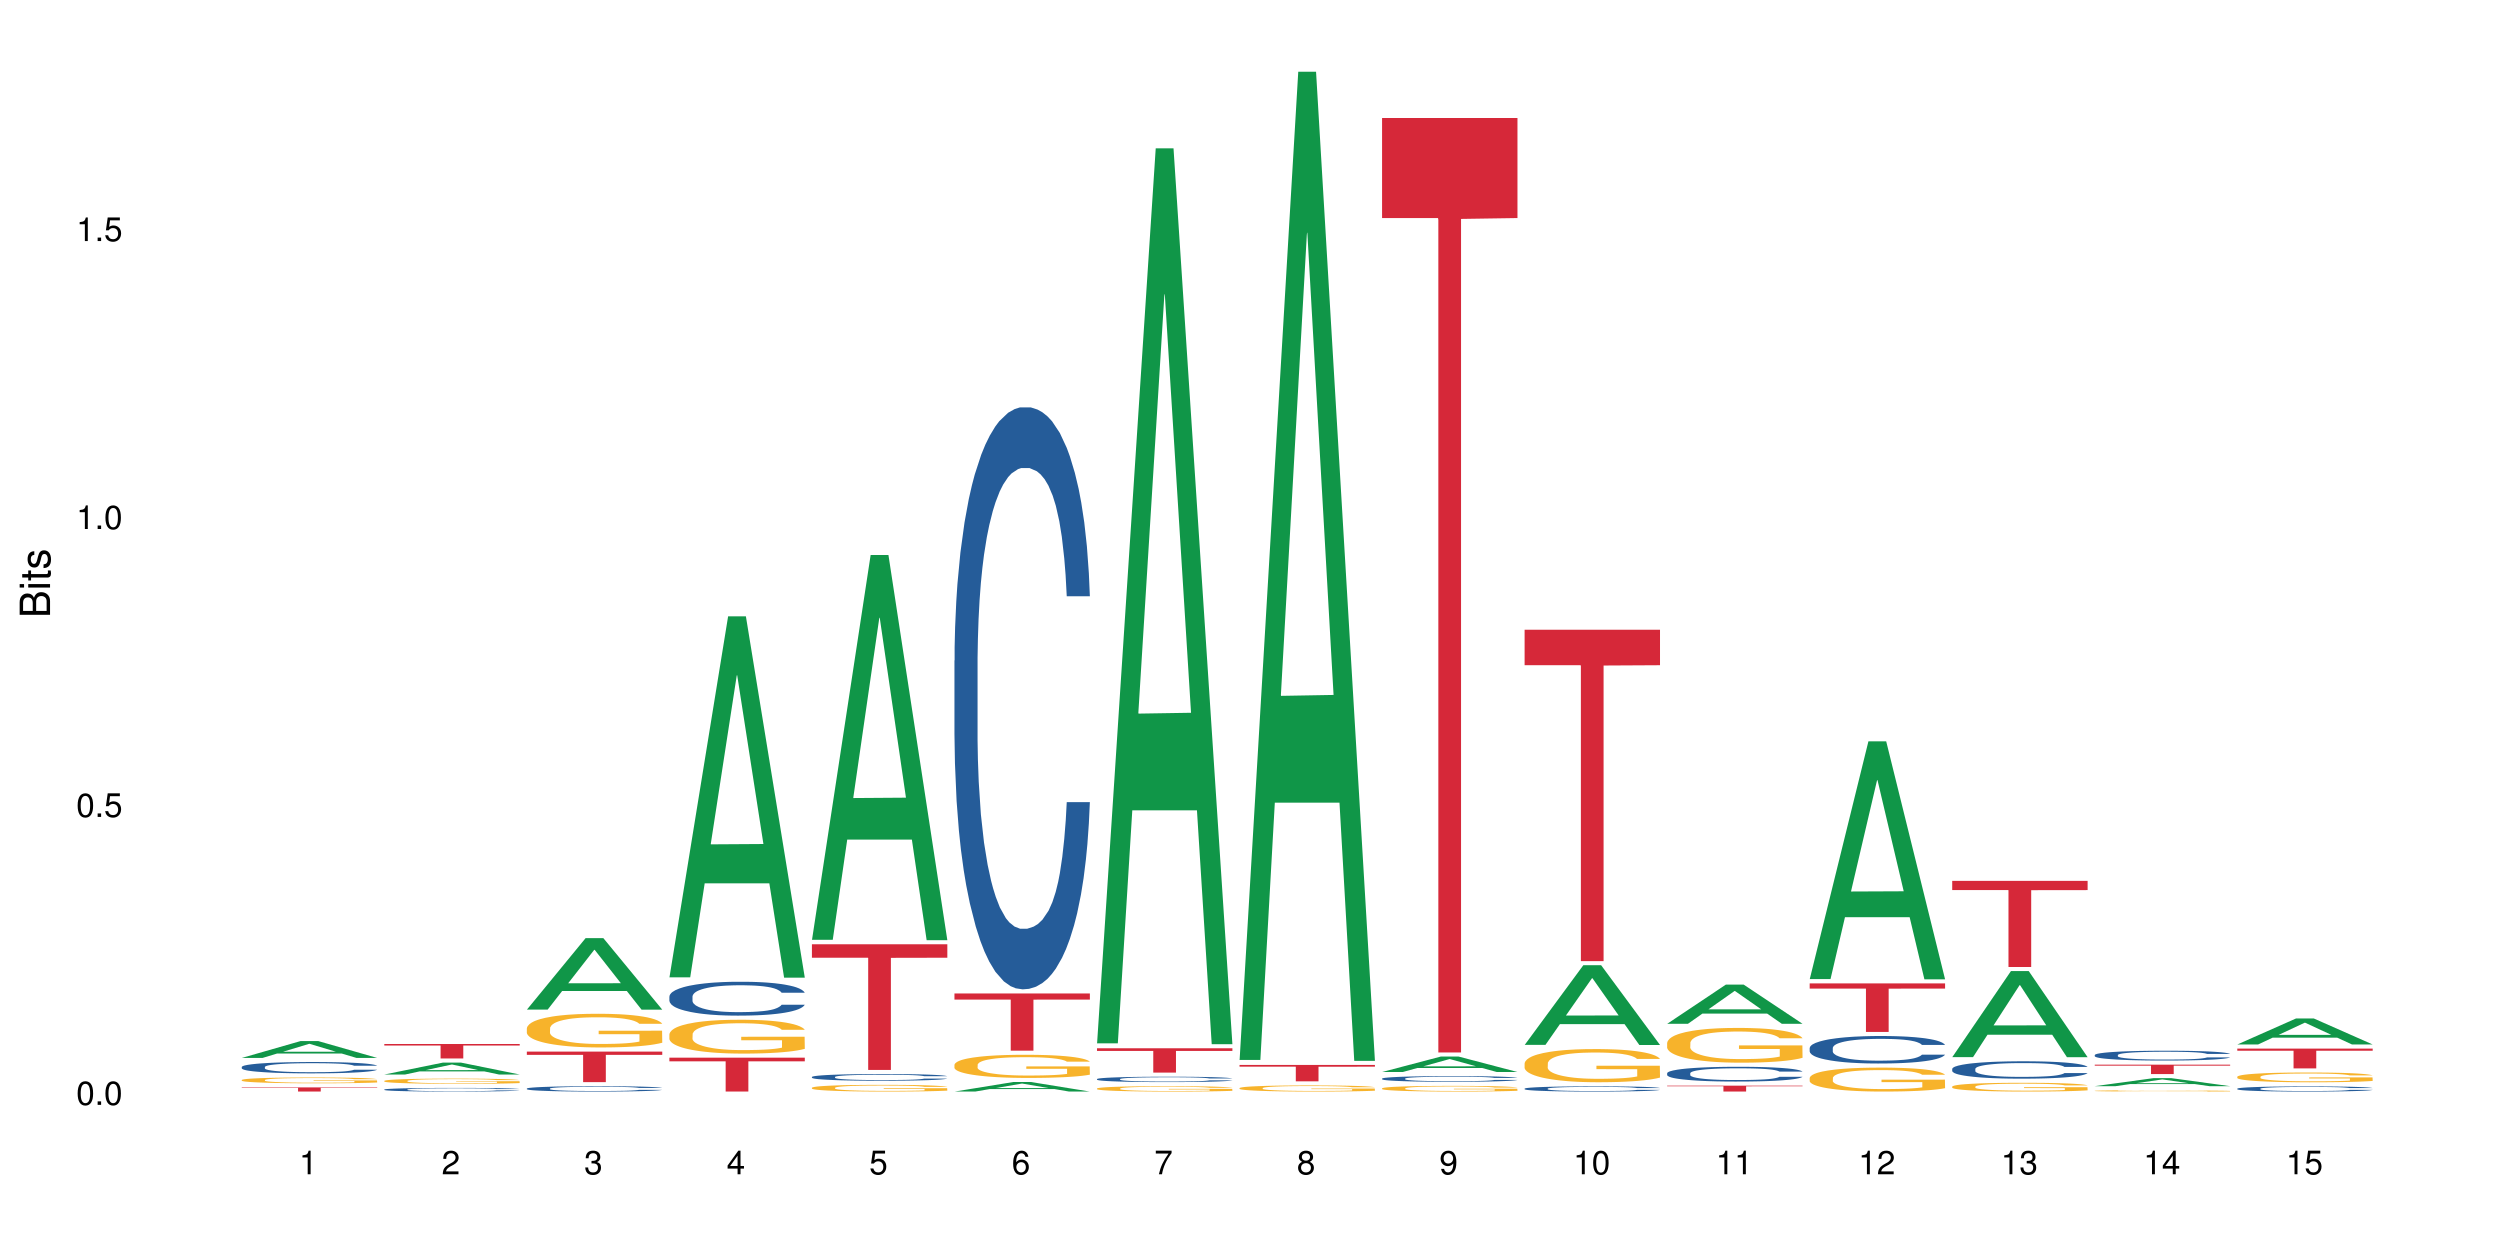 <?xml version="1.0" encoding="UTF-8"?>
<svg xmlns="http://www.w3.org/2000/svg" xmlns:xlink="http://www.w3.org/1999/xlink" width="720pt" height="360pt" viewBox="0 0 720 360" version="1.1">
<defs>
<g>
<symbol overflow="visible" id="glyph0-0">
<path style="stroke:none;" d=""/>
</symbol>
<symbol overflow="visible" id="glyph0-1">
<path style="stroke:none;" d="M 2.641 -6.797 C 2 -6.797 1.422 -6.531 1.078 -6.047 C 0.641 -5.453 0.406 -4.547 0.406 -3.297 C 0.406 -1 1.188 0.219 2.641 0.219 C 4.078 0.219 4.859 -1 4.859 -3.234 C 4.859 -4.562 4.656 -5.438 4.203 -6.047 C 3.844 -6.531 3.281 -6.797 2.641 -6.797 Z M 2.641 -6.047 C 3.547 -6.047 4 -5.125 4 -3.312 C 4 -1.375 3.562 -0.484 2.625 -0.484 C 1.734 -0.484 1.281 -1.422 1.281 -3.281 C 1.281 -5.141 1.734 -6.047 2.641 -6.047 Z M 2.641 -6.047 "/>
</symbol>
<symbol overflow="visible" id="glyph0-2">
<path style="stroke:none;" d="M 1.828 -1 L 0.828 -1 L 0.828 0 L 1.828 0 Z M 1.828 -1 "/>
</symbol>
<symbol overflow="visible" id="glyph0-3">
<path style="stroke:none;" d="M 4.562 -6.797 L 1.062 -6.797 L 0.547 -3.094 L 1.328 -3.094 C 1.719 -3.562 2.047 -3.734 2.578 -3.734 C 3.484 -3.734 4.062 -3.109 4.062 -2.094 C 4.062 -1.125 3.484 -0.531 2.578 -0.531 C 1.828 -0.531 1.375 -0.906 1.188 -1.672 L 0.328 -1.672 C 0.453 -1.109 0.547 -0.844 0.75 -0.594 C 1.125 -0.078 1.828 0.219 2.594 0.219 C 3.969 0.219 4.922 -0.781 4.922 -2.219 C 4.922 -3.562 4.031 -4.484 2.719 -4.484 C 2.25 -4.484 1.859 -4.359 1.469 -4.062 L 1.734 -5.969 L 4.562 -5.969 Z M 4.562 -6.797 "/>
</symbol>
<symbol overflow="visible" id="glyph0-4">
<path style="stroke:none;" d="M 2.484 -4.844 L 2.484 0 L 3.328 0 L 3.328 -6.797 L 2.766 -6.797 C 2.469 -5.75 2.281 -5.609 0.984 -5.453 L 0.984 -4.844 Z M 2.484 -4.844 "/>
</symbol>
<symbol overflow="visible" id="glyph0-5">
<path style="stroke:none;" d="M 4.859 -0.828 L 1.281 -0.828 C 1.359 -1.391 1.672 -1.75 2.5 -2.234 L 3.469 -2.75 C 4.406 -3.266 4.906 -3.969 4.906 -4.812 C 4.906 -5.375 4.672 -5.906 4.266 -6.266 C 3.859 -6.625 3.375 -6.797 2.719 -6.797 C 1.859 -6.797 1.219 -6.5 0.844 -5.922 C 0.609 -5.562 0.5 -5.125 0.484 -4.438 L 1.328 -4.438 C 1.359 -4.906 1.406 -5.188 1.531 -5.406 C 1.75 -5.812 2.188 -6.062 2.703 -6.062 C 3.469 -6.062 4.031 -5.516 4.031 -4.781 C 4.031 -4.25 3.719 -3.797 3.125 -3.438 L 2.234 -2.938 C 0.812 -2.141 0.406 -1.5 0.328 0 L 4.859 0 Z M 4.859 -0.828 "/>
</symbol>
<symbol overflow="visible" id="glyph0-6">
<path style="stroke:none;" d="M 2.125 -3.125 L 2.578 -3.125 C 3.516 -3.125 3.984 -2.703 3.984 -1.891 C 3.984 -1.031 3.469 -0.531 2.578 -0.531 C 1.656 -0.531 1.203 -0.984 1.156 -1.969 L 0.312 -1.969 C 0.344 -1.422 0.438 -1.078 0.609 -0.766 C 0.953 -0.109 1.625 0.219 2.547 0.219 C 3.953 0.219 4.859 -0.609 4.859 -1.906 C 4.859 -2.766 4.516 -3.25 3.703 -3.516 C 4.344 -3.766 4.656 -4.25 4.656 -4.938 C 4.656 -6.109 3.875 -6.797 2.578 -6.797 C 1.203 -6.797 0.484 -6.047 0.453 -4.609 L 1.297 -4.609 C 1.312 -5.016 1.344 -5.25 1.453 -5.453 C 1.641 -5.828 2.062 -6.062 2.594 -6.062 C 3.344 -6.062 3.797 -5.625 3.797 -4.906 C 3.797 -4.422 3.609 -4.141 3.25 -3.984 C 3.016 -3.891 2.719 -3.844 2.125 -3.844 Z M 2.125 -3.125 "/>
</symbol>
<symbol overflow="visible" id="glyph0-7">
<path style="stroke:none;" d="M 3.141 -1.625 L 3.141 0 L 3.984 0 L 3.984 -1.625 L 4.984 -1.625 L 4.984 -2.391 L 3.984 -2.391 L 3.984 -6.797 L 3.359 -6.797 L 0.266 -2.516 L 0.266 -1.625 Z M 3.141 -2.391 L 1 -2.391 L 3.141 -5.359 Z M 3.141 -2.391 "/>
</symbol>
<symbol overflow="visible" id="glyph0-8">
<path style="stroke:none;" d="M 4.781 -5.031 C 4.609 -6.141 3.891 -6.797 2.844 -6.797 C 2.094 -6.797 1.422 -6.438 1.031 -5.828 C 0.609 -5.172 0.406 -4.344 0.406 -3.094 C 0.406 -1.953 0.578 -1.234 0.984 -0.625 C 1.359 -0.078 1.953 0.219 2.703 0.219 C 3.984 0.219 4.922 -0.734 4.922 -2.078 C 4.922 -3.344 4.062 -4.234 2.844 -4.234 C 2.172 -4.234 1.641 -3.969 1.281 -3.469 C 1.281 -5.125 1.828 -6.047 2.797 -6.047 C 3.391 -6.047 3.797 -5.672 3.938 -5.031 Z M 2.734 -3.484 C 3.547 -3.484 4.062 -2.922 4.062 -2 C 4.062 -1.156 3.484 -0.531 2.703 -0.531 C 1.922 -0.531 1.328 -1.188 1.328 -2.047 C 1.328 -2.891 1.906 -3.484 2.734 -3.484 Z M 2.734 -3.484 "/>
</symbol>
<symbol overflow="visible" id="glyph0-9">
<path style="stroke:none;" d="M 4.984 -6.797 L 0.438 -6.797 L 0.438 -5.969 L 4.109 -5.969 C 2.5 -3.656 1.828 -2.234 1.328 0 L 2.219 0 C 2.594 -2.172 3.453 -4.047 4.984 -6.094 Z M 4.984 -6.797 "/>
</symbol>
<symbol overflow="visible" id="glyph0-10">
<path style="stroke:none;" d="M 3.75 -3.578 C 4.453 -4 4.688 -4.344 4.688 -4.984 C 4.688 -6.047 3.844 -6.797 2.641 -6.797 C 1.438 -6.797 0.594 -6.047 0.594 -4.984 C 0.594 -4.359 0.828 -4.016 1.516 -3.578 C 0.734 -3.203 0.359 -2.641 0.359 -1.891 C 0.359 -0.641 1.297 0.219 2.641 0.219 C 3.984 0.219 4.922 -0.641 4.922 -1.875 C 4.922 -2.641 4.531 -3.203 3.75 -3.578 Z M 2.641 -6.047 C 3.359 -6.047 3.812 -5.625 3.812 -4.969 C 3.812 -4.344 3.344 -3.922 2.641 -3.922 C 1.922 -3.922 1.453 -4.344 1.453 -4.984 C 1.453 -5.625 1.922 -6.047 2.641 -6.047 Z M 2.641 -3.203 C 3.484 -3.203 4.062 -2.672 4.062 -1.875 C 4.062 -1.062 3.484 -0.531 2.625 -0.531 C 1.797 -0.531 1.219 -1.078 1.219 -1.875 C 1.219 -2.672 1.797 -3.203 2.641 -3.203 Z M 2.641 -3.203 "/>
</symbol>
<symbol overflow="visible" id="glyph0-11">
<path style="stroke:none;" d="M 0.516 -1.547 C 0.672 -0.438 1.406 0.219 2.438 0.219 C 3.188 0.219 3.859 -0.141 4.266 -0.75 C 4.688 -1.406 4.891 -2.25 4.891 -3.484 C 4.891 -4.625 4.703 -5.359 4.312 -5.953 C 3.938 -6.5 3.344 -6.797 2.594 -6.797 C 1.297 -6.797 0.359 -5.844 0.359 -4.516 C 0.359 -3.25 1.234 -2.344 2.453 -2.344 C 3.094 -2.344 3.562 -2.578 4.016 -3.109 C 4 -1.453 3.469 -0.531 2.5 -0.531 C 1.906 -0.531 1.484 -0.906 1.359 -1.547 Z M 2.578 -6.062 C 3.375 -6.062 3.969 -5.406 3.969 -4.531 C 3.969 -3.688 3.375 -3.094 2.547 -3.094 C 1.734 -3.094 1.234 -3.672 1.234 -4.578 C 1.234 -5.438 1.797 -6.062 2.578 -6.062 Z M 2.578 -6.062 "/>
</symbol>
<symbol overflow="visible" id="glyph1-0">
<path style="stroke:none;" d=""/>
</symbol>
<symbol overflow="visible" id="glyph1-1">
<path style="stroke:none;" d="M 0 -0.953 L 0 -4.891 C 0 -5.719 -0.234 -6.344 -0.734 -6.797 C -1.188 -7.234 -1.812 -7.469 -2.5 -7.469 C -3.547 -7.469 -4.188 -7 -4.625 -5.875 C -4.984 -6.672 -5.641 -7.094 -6.531 -7.094 C -7.156 -7.094 -7.734 -6.859 -8.141 -6.391 C -8.562 -5.938 -8.75 -5.344 -8.75 -4.5 L -8.75 -0.953 Z M -4.984 -2.062 L -7.766 -2.062 L -7.766 -4.219 C -7.766 -4.844 -7.688 -5.203 -7.453 -5.5 C -7.219 -5.812 -6.859 -5.969 -6.375 -5.969 C -5.906 -5.969 -5.531 -5.812 -5.297 -5.5 C -5.062 -5.203 -4.984 -4.844 -4.984 -4.219 Z M -0.984 -2.062 L -4 -2.062 L -4 -4.781 C -4 -5.328 -3.859 -5.688 -3.578 -5.953 C -3.297 -6.219 -2.922 -6.359 -2.484 -6.359 C -2.062 -6.359 -1.688 -6.219 -1.406 -5.953 C -1.109 -5.688 -0.984 -5.328 -0.984 -4.781 Z M -0.984 -2.062 "/>
</symbol>
<symbol overflow="visible" id="glyph1-2">
<path style="stroke:none;" d="M -6.281 -1.797 L -6.281 -0.797 L 0 -0.797 L 0 -1.797 Z M -8.75 -1.797 L -8.75 -0.797 L -7.484 -0.797 L -7.484 -1.797 Z M -8.75 -1.797 "/>
</symbol>
<symbol overflow="visible" id="glyph1-3">
<path style="stroke:none;" d="M -6.281 -3.047 L -6.281 -2.016 L -8.016 -2.016 L -8.016 -1.016 L -6.281 -1.016 L -6.281 -0.172 L -5.469 -0.172 L -5.469 -1.016 L -0.719 -1.016 C -0.078 -1.016 0.281 -1.453 0.281 -2.234 C 0.281 -2.469 0.25 -2.719 0.188 -3.047 L -0.641 -3.047 C -0.609 -2.922 -0.594 -2.766 -0.594 -2.562 C -0.594 -2.141 -0.719 -2.016 -1.156 -2.016 L -5.469 -2.016 L -5.469 -3.047 Z M -6.281 -3.047 "/>
</symbol>
<symbol overflow="visible" id="glyph1-4">
<path style="stroke:none;" d="M -4.531 -5.25 C -5.766 -5.25 -6.469 -4.422 -6.469 -2.969 C -6.469 -1.516 -5.719 -0.562 -4.547 -0.562 C -3.562 -0.562 -3.094 -1.062 -2.734 -2.562 L -2.516 -3.484 C -2.344 -4.188 -2.094 -4.469 -1.625 -4.469 C -1.047 -4.469 -0.641 -3.875 -0.641 -3 C -0.641 -2.453 -0.797 -2 -1.062 -1.75 C -1.25 -1.594 -1.422 -1.531 -1.875 -1.469 L -1.875 -0.406 C -0.422 -0.453 0.281 -1.266 0.281 -2.922 C 0.281 -4.5 -0.5 -5.516 -1.719 -5.516 C -2.656 -5.516 -3.172 -4.984 -3.469 -3.734 L -3.703 -2.766 C -3.891 -1.953 -4.156 -1.609 -4.594 -1.609 C -5.172 -1.609 -5.547 -2.125 -5.547 -2.938 C -5.547 -3.75 -5.203 -4.172 -4.531 -4.203 Z M -4.531 -5.25 "/>
</symbol>
</g>
</defs>
<g id="surface50402">
<rect x="0" y="0" width="720" height="360" style="fill:rgb(100%,100%,100%);fill-opacity:1;stroke:none;"/>
<path style=" stroke:none;fill-rule:nonzero;fill:rgb(6.275%,58.824%,28.235%);fill-opacity:1;" d="M 69.629 304.68 L 69.672 304.676 L 86.547 299.832 L 91.672 299.832 L 108.629 304.684 L 102.668 304.684 L 98.418 303.418 L 79.797 303.418 L 75.629 304.68 L 69.629 304.68 L 81.586 302.895 L 96.711 302.891 L 89.172 300.625 L 89.086 300.621 L 89.004 300.633 L 81.547 302.891 L 81.586 302.895 Z M 69.629 304.68 "/>
<path style=" stroke:none;fill-rule:nonzero;fill:rgb(14.51%,36.078%,60%);fill-opacity:1;" d="M 69.629 307.285 L 69.676 307.281 L 69.676 307.211 L 69.82 307.098 L 70.152 306.953 L 70.484 306.855 L 71.34 306.68 L 72.531 306.512 L 73.766 306.379 L 74.672 306.301 L 75.48 306.242 L 77.332 306.129 L 78.523 306.074 L 79.809 306.023 L 81.375 305.973 L 82.52 305.941 L 85.086 305.895 L 86.988 305.875 L 88.461 305.863 L 91.648 305.863 L 93.551 305.879 L 94.93 305.891 L 96.453 305.914 L 97.738 305.941 L 99.973 306.008 L 101.969 306.094 L 102.871 306.141 L 104.301 306.23 L 105.395 306.32 L 106.156 306.398 L 107.012 306.512 L 107.77 306.645 L 108.344 306.797 L 108.629 306.926 L 101.969 306.926 L 101.637 306.805 L 101.258 306.715 L 100.543 306.59 L 99.828 306.504 L 98.832 306.418 L 97.926 306.359 L 96.691 306.305 L 95.598 306.27 L 94.453 306.242 L 93.359 306.223 L 91.27 306.207 L 88.844 306.207 L 87.938 306.211 L 86.086 306.234 L 85.086 306.258 L 83.66 306.297 L 82.66 306.336 L 81.473 306.395 L 80.664 306.445 L 79.664 306.523 L 78.949 306.594 L 78.141 306.691 L 77.668 306.766 L 77.238 306.852 L 76.859 306.949 L 76.574 307.055 L 76.383 307.164 L 76.289 307.27 L 76.289 307.734 L 76.383 307.84 L 76.621 307.969 L 77.238 308.148 L 78.141 308.309 L 79.188 308.434 L 80.188 308.523 L 80.758 308.562 L 81.52 308.613 L 82.707 308.672 L 84.422 308.73 L 85.418 308.754 L 86.941 308.777 L 88.512 308.789 L 90.602 308.789 L 92.457 308.777 L 93.695 308.766 L 94.977 308.738 L 96.738 308.688 L 97.832 308.641 L 98.781 308.586 L 99.496 308.527 L 99.973 308.48 L 100.684 308.387 L 101.258 308.285 L 101.684 308.184 L 101.969 308.082 L 108.629 308.082 L 108.344 308.199 L 107.914 308.316 L 107.484 308.402 L 106.82 308.508 L 106.059 308.602 L 104.965 308.703 L 104.062 308.773 L 102.871 308.848 L 101.777 308.902 L 100.59 308.953 L 98.832 309.016 L 97.688 309.043 L 96.453 309.07 L 94.977 309.094 L 93.125 309.117 L 91.125 309.129 L 89.27 309.133 L 87.273 309.125 L 85.801 309.113 L 83.848 309.086 L 81.426 309.031 L 79.664 308.977 L 78.285 308.918 L 77.098 308.859 L 75.766 308.777 L 74.051 308.648 L 73.008 308.547 L 72.293 308.461 L 71.484 308.348 L 70.914 308.242 L 70.246 308.074 L 69.773 307.863 L 69.629 307.699 Z M 69.629 307.285 "/>
<path style=" stroke:none;fill-rule:nonzero;fill:rgb(96.863%,70.196%,16.863%);fill-opacity:1;" d="M 69.629 311.031 L 69.676 311.027 L 69.676 310.996 L 69.867 310.93 L 70.344 310.832 L 70.961 310.754 L 71.625 310.695 L 72.055 310.66 L 72.77 310.617 L 73.387 310.582 L 74.957 310.512 L 76.953 310.449 L 78.047 310.422 L 79.285 310.395 L 81.043 310.367 L 81.852 310.355 L 84.324 310.332 L 87.133 310.316 L 90.223 310.312 L 91.648 310.312 L 93.598 310.32 L 96.262 310.336 L 97.785 310.352 L 98.973 310.367 L 100.211 310.387 L 101.73 310.418 L 103.16 310.453 L 104.301 310.488 L 105.441 310.535 L 106.391 310.586 L 107.199 310.641 L 107.914 310.703 L 108.344 310.758 L 108.629 310.809 L 102.016 310.809 L 101.637 310.758 L 101.207 310.715 L 100.496 310.664 L 99.781 310.629 L 99.066 310.598 L 97.738 310.559 L 96.594 310.535 L 95.168 310.512 L 93.789 310.5 L 92.219 310.488 L 88.746 310.488 L 86.465 310.496 L 85.133 310.512 L 84.184 310.523 L 82.852 310.547 L 82.043 310.562 L 81.566 310.574 L 80.141 310.625 L 79.188 310.668 L 78.664 310.695 L 78 310.742 L 77.523 310.781 L 77 310.844 L 76.715 310.891 L 76.336 310.996 L 76.289 311.27 L 76.43 311.328 L 76.715 311.391 L 77.098 311.445 L 77.668 311.504 L 78.238 311.551 L 79.234 311.609 L 80.094 311.648 L 80.758 311.676 L 82.043 311.715 L 82.566 311.73 L 83.801 311.758 L 85.086 311.777 L 86.656 311.797 L 87.844 311.809 L 89.746 311.812 L 92.172 311.812 L 95.027 311.805 L 96.832 311.793 L 98.07 311.781 L 98.879 311.77 L 99.875 311.754 L 100.59 311.738 L 101.258 311.723 L 102.062 311.695 L 102.062 311.328 L 90.316 311.328 L 90.316 311.156 L 108.578 311.152 L 108.629 311.754 L 107.629 311.793 L 106.391 311.836 L 105.203 311.863 L 103.965 311.891 L 102.207 311.922 L 100.781 311.938 L 98.594 311.961 L 96.594 311.973 L 94.504 311.984 L 92.648 311.988 L 90.461 311.988 L 88.512 311.984 L 86.418 311.977 L 84.754 311.965 L 83.23 311.949 L 81.711 311.93 L 79.809 311.898 L 78.57 311.871 L 77.285 311.84 L 76.004 311.801 L 74.859 311.758 L 74.102 311.727 L 73.34 311.691 L 72.531 311.645 L 71.77 311.594 L 71.199 311.543 L 70.676 311.492 L 70.297 311.441 L 69.914 311.371 L 69.723 311.316 L 69.629 311.27 Z M 69.629 311.031 "/>
<path style=" stroke:none;fill-rule:nonzero;fill:rgb(83.922%,15.686%,22.353%);fill-opacity:1;" d="M 69.629 313.168 L 108.629 313.168 L 108.629 313.297 L 92.375 313.297 L 92.375 314.371 L 85.836 314.371 L 85.836 313.301 L 85.742 313.297 L 69.629 313.297 Z M 69.629 313.168 "/>
<path style=" stroke:none;fill-rule:nonzero;fill:rgb(6.275%,58.824%,28.235%);fill-opacity:1;" d="M 110.68 309.457 L 110.723 309.453 L 127.598 306.023 L 132.719 306.023 L 149.68 309.461 L 143.719 309.461 L 139.469 308.562 L 120.848 308.562 L 116.68 309.457 L 110.68 309.457 L 122.637 308.191 L 137.762 308.188 L 130.223 306.586 L 130.137 306.582 L 130.055 306.594 L 122.598 308.188 L 122.637 308.191 Z M 110.68 309.457 "/>
<path style=" stroke:none;fill-rule:nonzero;fill:rgb(14.51%,36.078%,60%);fill-opacity:1;" d="M 110.68 313.777 L 110.727 313.773 L 110.727 313.75 L 110.871 313.715 L 111.203 313.668 L 111.535 313.637 L 112.391 313.582 L 113.582 313.527 L 114.816 313.484 L 115.723 313.457 L 116.531 313.438 L 118.383 313.402 L 119.574 313.387 L 120.859 313.367 L 122.426 313.352 L 123.57 313.344 L 126.137 313.328 L 128.039 313.32 L 129.512 313.316 L 132.699 313.316 L 134.602 313.32 L 135.98 313.328 L 137.504 313.336 L 138.789 313.344 L 141.023 313.363 L 143.02 313.391 L 143.922 313.406 L 145.352 313.438 L 146.445 313.465 L 147.207 313.488 L 148.062 313.527 L 148.82 313.57 L 149.395 313.617 L 149.68 313.66 L 143.02 313.66 L 142.688 313.621 L 142.305 313.59 L 141.594 313.551 L 140.879 313.523 L 139.883 313.496 L 138.977 313.477 L 137.742 313.461 L 136.648 313.449 L 135.504 313.438 L 134.41 313.434 L 132.32 313.426 L 129.895 313.426 L 128.988 313.43 L 127.137 313.438 L 126.137 313.445 L 124.711 313.457 L 123.711 313.469 L 122.523 313.488 L 121.715 313.504 L 120.715 313.531 L 120 313.551 L 119.191 313.586 L 118.719 313.609 L 118.289 313.637 L 117.91 313.668 L 117.625 313.699 L 117.434 313.738 L 117.34 313.77 L 117.34 313.922 L 117.434 313.953 L 117.672 313.996 L 118.289 314.055 L 119.191 314.105 L 120.238 314.145 L 121.238 314.176 L 121.809 314.188 L 122.57 314.203 L 123.758 314.223 L 125.473 314.242 L 126.469 314.25 L 127.992 314.258 L 129.562 314.262 L 131.652 314.262 L 133.508 314.258 L 134.746 314.254 L 136.027 314.246 L 137.789 314.227 L 138.883 314.211 L 139.832 314.195 L 140.547 314.176 L 141.023 314.16 L 141.734 314.133 L 142.305 314.098 L 142.734 314.066 L 143.02 314.031 L 149.68 314.031 L 149.395 314.07 L 148.965 314.109 L 148.535 314.137 L 147.871 314.168 L 147.109 314.199 L 146.016 314.234 L 145.113 314.254 L 143.922 314.277 L 142.828 314.297 L 141.641 314.312 L 139.883 314.332 L 138.738 314.344 L 137.504 314.352 L 136.027 314.359 L 134.176 314.367 L 132.176 314.371 L 130.32 314.371 L 128.324 314.367 L 126.852 314.363 L 124.898 314.355 L 122.473 314.34 L 120.715 314.32 L 119.336 314.301 L 118.148 314.281 L 116.816 314.258 L 115.102 314.215 L 114.059 314.184 L 113.344 314.156 L 112.535 314.117 L 111.965 314.082 L 111.297 314.031 L 110.824 313.961 L 110.68 313.91 Z M 110.68 313.777 "/>
<path style=" stroke:none;fill-rule:nonzero;fill:rgb(96.863%,70.196%,16.863%);fill-opacity:1;" d="M 110.68 311.281 L 110.727 311.281 L 110.727 311.254 L 110.918 311.191 L 111.395 311.105 L 112.012 311.035 L 112.676 310.98 L 113.105 310.953 L 113.82 310.91 L 114.438 310.883 L 116.008 310.82 L 118.004 310.762 L 119.098 310.738 L 120.336 310.715 L 122.094 310.688 L 122.902 310.68 L 125.375 310.656 L 128.18 310.645 L 131.273 310.641 L 132.699 310.641 L 134.648 310.645 L 137.312 310.66 L 138.836 310.676 L 140.023 310.688 L 141.262 310.707 L 142.781 310.734 L 144.207 310.766 L 145.352 310.801 L 146.492 310.84 L 147.441 310.883 L 148.25 310.934 L 148.965 310.988 L 149.395 311.039 L 149.68 311.086 L 143.066 311.086 L 142.688 311.039 L 142.258 311 L 141.547 310.957 L 140.832 310.922 L 140.117 310.895 L 138.789 310.859 L 137.645 310.84 L 136.219 310.82 L 134.84 310.809 L 133.27 310.801 L 132.32 310.797 L 129.797 310.797 L 127.516 310.805 L 126.184 310.816 L 125.234 310.828 L 123.902 310.848 L 123.094 310.863 L 122.617 310.875 L 121.191 310.918 L 120.238 310.957 L 119.715 310.984 L 119.051 311.023 L 118.574 311.062 L 118.051 311.117 L 117.766 311.156 L 117.387 311.25 L 117.34 311.496 L 117.48 311.547 L 117.766 311.605 L 118.148 311.652 L 118.719 311.707 L 119.289 311.746 L 120.285 311.797 L 121.145 311.836 L 121.809 311.859 L 123.094 311.895 L 123.617 311.906 L 124.852 311.93 L 126.137 311.949 L 127.707 311.969 L 128.895 311.977 L 130.797 311.98 L 133.223 311.98 L 136.078 311.973 L 137.883 311.965 L 139.121 311.953 L 139.93 311.941 L 140.926 311.926 L 141.641 311.914 L 142.305 311.898 L 143.113 311.875 L 143.113 311.547 L 131.367 311.547 L 131.367 311.395 L 149.629 311.391 L 149.68 311.926 L 148.68 311.965 L 147.441 312 L 146.254 312.027 L 145.016 312.051 L 143.258 312.078 L 141.832 312.094 L 139.645 312.113 L 137.645 312.125 L 135.555 312.133 L 133.699 312.137 L 129.562 312.137 L 127.469 312.129 L 125.805 312.117 L 124.281 312.102 L 122.762 312.086 L 120.859 312.055 L 119.621 312.031 L 118.336 312.004 L 117.055 311.969 L 115.91 311.934 L 115.152 311.902 L 114.391 311.871 L 113.582 311.832 L 112.82 311.785 L 112.25 311.742 L 111.727 311.691 L 111.348 311.648 L 110.965 311.586 L 110.773 311.539 L 110.68 311.496 Z M 110.68 311.281 "/>
<path style=" stroke:none;fill-rule:nonzero;fill:rgb(83.922%,15.686%,22.353%);fill-opacity:1;" d="M 110.68 300.668 L 149.68 300.668 L 149.68 301.113 L 133.426 301.117 L 133.426 304.844 L 126.887 304.844 L 126.887 301.121 L 126.793 301.113 L 110.68 301.113 Z M 110.68 300.668 "/>
<path style=" stroke:none;fill-rule:nonzero;fill:rgb(6.275%,58.824%,28.235%);fill-opacity:1;" d="M 151.73 290.766 L 151.773 290.746 L 168.648 270.191 L 173.77 270.191 L 190.73 290.785 L 184.77 290.785 L 180.52 285.41 L 161.898 285.41 L 157.73 290.766 L 151.73 290.766 L 163.688 283.188 L 178.812 283.168 L 171.27 273.559 L 171.188 273.539 L 171.105 273.594 L 163.648 283.168 L 163.688 283.188 Z M 151.73 290.766 "/>
<path style=" stroke:none;fill-rule:nonzero;fill:rgb(14.51%,36.078%,60%);fill-opacity:1;" d="M 151.73 313.5 L 151.777 313.5 L 151.777 313.465 L 151.922 313.41 L 152.254 313.344 L 152.586 313.297 L 153.441 313.215 L 154.633 313.133 L 155.867 313.07 L 156.773 313.035 L 157.582 313.008 L 159.434 312.953 L 160.625 312.926 L 161.91 312.902 L 163.477 312.879 L 164.617 312.867 L 167.188 312.844 L 169.09 312.832 L 170.562 312.828 L 173.75 312.828 L 175.652 312.836 L 177.031 312.84 L 178.555 312.852 L 179.84 312.867 L 182.074 312.895 L 184.07 312.938 L 184.973 312.957 L 186.402 313.004 L 187.496 313.043 L 188.254 313.082 L 189.113 313.133 L 189.871 313.195 L 190.445 313.27 L 190.73 313.328 L 184.07 313.328 L 183.738 313.273 L 183.355 313.23 L 182.645 313.172 L 181.93 313.129 L 180.934 313.09 L 180.027 313.062 L 178.793 313.035 L 177.699 313.02 L 176.555 313.008 L 175.461 312.996 L 173.371 312.988 L 170.945 312.988 L 170.039 312.992 L 168.188 313.004 L 167.188 313.012 L 165.762 313.031 L 164.762 313.051 L 163.574 313.078 L 162.766 313.105 L 161.766 313.141 L 161.051 313.172 L 160.242 313.219 L 159.77 313.254 L 159.34 313.293 L 158.961 313.34 L 158.676 313.391 L 158.484 313.441 L 158.391 313.492 L 158.391 313.711 L 158.484 313.762 L 158.723 313.82 L 159.34 313.906 L 160.242 313.98 L 161.289 314.039 L 162.289 314.082 L 162.859 314.102 L 163.621 314.125 L 164.809 314.152 L 166.52 314.184 L 167.52 314.191 L 169.043 314.203 L 170.613 314.211 L 172.703 314.211 L 174.559 314.203 L 175.797 314.199 L 177.078 314.188 L 178.84 314.16 L 179.934 314.141 L 180.883 314.113 L 181.598 314.086 L 182.074 314.062 L 182.785 314.02 L 183.355 313.973 L 183.785 313.922 L 184.07 313.875 L 190.73 313.875 L 190.445 313.93 L 190.016 313.984 L 189.586 314.027 L 188.922 314.074 L 188.16 314.121 L 187.066 314.168 L 186.164 314.203 L 184.973 314.238 L 183.879 314.262 L 182.691 314.289 L 180.934 314.316 L 179.789 314.328 L 178.555 314.344 L 177.078 314.355 L 175.227 314.363 L 173.227 314.371 L 171.371 314.371 L 169.375 314.367 L 167.902 314.363 L 165.949 314.348 L 163.523 314.324 L 161.766 314.297 L 160.387 314.27 L 159.199 314.242 L 157.867 314.203 L 156.152 314.141 L 155.105 314.094 L 154.395 314.055 L 153.586 314 L 153.016 313.949 L 152.348 313.871 L 151.875 313.773 L 151.73 313.695 Z M 151.73 313.5 "/>
<path style=" stroke:none;fill-rule:nonzero;fill:rgb(96.863%,70.196%,16.863%);fill-opacity:1;" d="M 151.73 296.121 L 151.777 296.113 L 151.777 295.934 L 151.969 295.535 L 152.445 294.988 L 153.062 294.535 L 153.727 294.18 L 154.156 293.992 L 154.871 293.727 L 155.488 293.531 L 157.059 293.133 L 159.055 292.762 L 160.148 292.602 L 161.387 292.453 L 163.145 292.285 L 163.953 292.223 L 166.426 292.078 L 169.23 291.992 L 172.324 291.965 L 173.75 291.973 L 175.699 292.008 L 178.363 292.105 L 179.887 292.195 L 181.074 292.285 L 182.312 292.398 L 183.832 292.574 L 185.258 292.789 L 186.402 293 L 187.543 293.266 L 188.492 293.551 L 189.301 293.859 L 190.016 294.234 L 190.445 294.543 L 190.73 294.855 L 184.117 294.855 L 183.738 294.543 L 183.309 294.305 L 182.598 294.012 L 181.883 293.801 L 181.168 293.629 L 179.84 293.398 L 178.695 293.258 L 177.27 293.133 L 175.891 293.055 L 174.32 293 L 173.371 292.984 L 170.848 292.984 L 168.566 293.047 L 167.234 293.117 L 166.285 293.188 L 164.953 293.32 L 164.145 293.426 L 163.668 293.496 L 162.242 293.773 L 161.289 294.02 L 160.766 294.188 L 160.102 294.453 L 159.625 294.695 L 159.102 295.051 L 158.816 295.316 L 158.438 295.918 L 158.391 297.512 L 158.531 297.852 L 158.816 298.215 L 159.199 298.531 L 159.77 298.871 L 160.34 299.125 L 161.336 299.473 L 162.195 299.703 L 162.859 299.852 L 164.145 300.094 L 164.668 300.172 L 165.902 300.332 L 167.188 300.457 L 168.758 300.562 L 169.945 300.617 L 171.848 300.66 L 174.273 300.66 L 177.129 300.605 L 178.934 300.535 L 180.172 300.465 L 180.98 300.402 L 181.977 300.305 L 182.691 300.215 L 183.355 300.121 L 184.164 299.969 L 184.164 297.852 L 172.418 297.84 L 172.418 296.848 L 190.68 296.84 L 190.73 300.305 L 189.73 300.543 L 188.492 300.773 L 187.305 300.953 L 186.066 301.102 L 184.309 301.273 L 182.883 301.379 L 180.695 301.504 L 178.695 301.582 L 176.605 301.637 L 174.75 301.66 L 172.562 301.672 L 170.613 301.652 L 168.52 301.598 L 166.855 301.527 L 165.332 301.441 L 163.812 301.324 L 161.91 301.137 L 160.672 300.988 L 159.387 300.801 L 158.105 300.582 L 156.961 300.34 L 156.203 300.156 L 155.441 299.941 L 154.633 299.676 L 153.871 299.375 L 153.301 299.102 L 152.777 298.789 L 152.398 298.496 L 152.016 298.098 L 151.824 297.777 L 151.73 297.504 Z M 151.73 296.121 "/>
<path style=" stroke:none;fill-rule:nonzero;fill:rgb(83.922%,15.686%,22.353%);fill-opacity:1;" d="M 151.73 302.852 L 190.73 302.852 L 190.73 303.793 L 174.477 303.801 L 174.477 311.648 L 167.938 311.648 L 167.938 303.809 L 167.84 303.793 L 151.73 303.793 Z M 151.73 302.852 "/>
<path style=" stroke:none;fill-rule:nonzero;fill:rgb(6.275%,58.824%,28.235%);fill-opacity:1;" d="M 192.781 281.473 L 192.824 281.375 L 209.695 177.512 L 214.82 177.512 L 231.781 281.57 L 225.82 281.57 L 221.57 254.406 L 202.949 254.406 L 198.781 281.473 L 192.781 281.473 L 204.738 243.172 L 219.863 243.074 L 212.32 194.516 L 212.238 194.418 L 212.156 194.711 L 204.699 243.074 L 204.738 243.172 Z M 192.781 281.473 "/>
<path style=" stroke:none;fill-rule:nonzero;fill:rgb(14.51%,36.078%,60%);fill-opacity:1;" d="M 192.781 286.992 L 192.828 286.984 L 192.828 286.77 L 192.973 286.434 L 193.305 286.004 L 193.637 285.711 L 194.492 285.184 L 195.684 284.676 L 196.918 284.281 L 197.824 284.051 L 198.633 283.871 L 200.484 283.543 L 201.676 283.375 L 202.957 283.223 L 204.527 283.07 L 205.668 282.98 L 208.238 282.84 L 210.141 282.777 L 211.613 282.75 L 214.801 282.75 L 216.703 282.785 L 218.082 282.828 L 219.605 282.902 L 220.887 282.98 L 223.125 283.176 L 225.121 283.426 L 226.023 283.57 L 227.453 283.848 L 228.547 284.113 L 229.305 284.344 L 230.164 284.676 L 230.922 285.078 L 231.496 285.531 L 231.781 285.914 L 225.121 285.914 L 224.789 285.559 L 224.406 285.281 L 223.695 284.914 L 222.98 284.656 L 221.984 284.398 L 221.078 284.23 L 219.844 284.059 L 218.75 283.953 L 217.605 283.871 L 216.512 283.82 L 214.422 283.766 L 211.996 283.766 L 211.09 283.785 L 209.238 283.855 L 208.238 283.918 L 206.812 284.043 L 205.812 284.156 L 204.625 284.336 L 203.816 284.488 L 202.816 284.719 L 202.102 284.926 L 201.293 285.219 L 200.82 285.441 L 200.391 285.691 L 200.012 285.984 L 199.727 286.297 L 199.535 286.629 L 199.441 286.949 L 199.441 288.332 L 199.535 288.652 L 199.773 289.027 L 200.391 289.57 L 201.293 290.043 L 202.34 290.418 L 203.34 290.684 L 203.91 290.809 L 204.672 290.953 L 205.859 291.129 L 207.57 291.309 L 208.57 291.379 L 210.094 291.453 L 211.664 291.488 L 213.754 291.488 L 215.609 291.453 L 216.848 291.406 L 218.129 291.336 L 219.891 291.184 L 220.984 291.043 L 221.934 290.871 L 222.648 290.703 L 223.125 290.559 L 223.836 290.285 L 224.406 289.98 L 224.836 289.668 L 225.121 289.363 L 231.781 289.363 L 231.496 289.723 L 231.066 290.07 L 230.637 290.328 L 229.973 290.641 L 229.211 290.918 L 228.117 291.227 L 227.215 291.434 L 226.023 291.656 L 224.93 291.824 L 223.742 291.977 L 221.984 292.156 L 220.84 292.246 L 219.605 292.324 L 218.129 292.395 L 216.277 292.457 L 214.277 292.496 L 212.422 292.504 L 210.426 292.484 L 208.953 292.449 L 207 292.371 L 204.574 292.211 L 202.816 292.039 L 201.438 291.871 L 200.25 291.691 L 198.918 291.453 L 197.203 291.059 L 196.156 290.758 L 195.445 290.508 L 194.637 290.16 L 194.066 289.848 L 193.398 289.348 L 192.926 288.715 L 192.781 288.223 Z M 192.781 286.992 "/>
<path style=" stroke:none;fill-rule:nonzero;fill:rgb(96.863%,70.196%,16.863%);fill-opacity:1;" d="M 192.781 297.859 L 192.828 297.852 L 192.828 297.672 L 193.02 297.273 L 193.496 296.719 L 194.113 296.266 L 194.777 295.91 L 195.207 295.723 L 195.922 295.457 L 196.539 295.258 L 198.109 294.859 L 200.105 294.484 L 201.199 294.324 L 202.438 294.172 L 204.195 294.004 L 205.004 293.941 L 207.477 293.797 L 210.281 293.711 L 213.375 293.684 L 214.801 293.691 L 216.75 293.727 L 219.414 293.824 L 220.938 293.914 L 222.125 294.004 L 223.363 294.121 L 224.883 294.297 L 226.309 294.512 L 227.453 294.727 L 228.594 294.992 L 229.543 295.277 L 230.352 295.59 L 231.066 295.965 L 231.496 296.273 L 231.781 296.586 L 225.168 296.586 L 224.789 296.273 L 224.359 296.035 L 223.648 295.742 L 222.934 295.527 L 222.219 295.359 L 220.887 295.125 L 219.746 294.984 L 218.32 294.859 L 216.941 294.777 L 215.371 294.727 L 214.422 294.707 L 211.898 294.707 L 209.617 294.77 L 208.285 294.84 L 207.336 294.914 L 206.004 295.047 L 205.195 295.152 L 204.719 295.223 L 203.293 295.5 L 202.34 295.75 L 201.816 295.918 L 201.152 296.188 L 200.676 296.426 L 200.152 296.781 L 199.867 297.051 L 199.488 297.656 L 199.441 299.258 L 199.582 299.598 L 199.867 299.965 L 200.25 300.285 L 200.82 300.621 L 201.391 300.879 L 202.387 301.227 L 203.246 301.461 L 203.91 301.609 L 205.195 301.852 L 205.719 301.934 L 206.953 302.094 L 208.238 302.215 L 209.809 302.324 L 210.996 302.379 L 212.898 302.422 L 215.324 302.422 L 218.18 302.367 L 219.984 302.297 L 221.223 302.227 L 222.031 302.164 L 223.027 302.066 L 223.742 301.977 L 224.406 301.879 L 225.215 301.727 L 225.215 299.598 L 213.469 299.59 L 213.469 298.59 L 231.73 298.582 L 231.781 302.066 L 230.781 302.305 L 229.543 302.539 L 228.355 302.715 L 227.117 302.867 L 225.359 303.035 L 223.934 303.145 L 221.746 303.27 L 219.746 303.348 L 217.656 303.402 L 215.801 303.43 L 213.613 303.438 L 211.664 303.418 L 209.57 303.367 L 207.906 303.293 L 206.383 303.207 L 204.859 303.09 L 202.957 302.902 L 201.723 302.75 L 200.438 302.562 L 199.152 302.34 L 198.012 302.102 L 197.25 301.914 L 196.492 301.699 L 195.684 301.434 L 194.922 301.129 L 194.352 300.855 L 193.828 300.543 L 193.445 300.25 L 193.066 299.848 L 192.875 299.527 L 192.781 299.25 Z M 192.781 297.859 "/>
<path style=" stroke:none;fill-rule:nonzero;fill:rgb(83.922%,15.686%,22.353%);fill-opacity:1;" d="M 192.781 304.617 L 231.781 304.617 L 231.781 305.66 L 215.527 305.668 L 215.527 314.371 L 208.988 314.371 L 208.988 305.68 L 208.891 305.66 L 192.781 305.66 Z M 192.781 304.617 "/>
<path style=" stroke:none;fill-rule:nonzero;fill:rgb(6.275%,58.824%,28.235%);fill-opacity:1;" d="M 233.832 270.668 L 233.875 270.562 L 250.746 159.84 L 255.871 159.84 L 272.832 270.77 L 266.871 270.77 L 262.621 241.812 L 244 241.812 L 239.832 270.668 L 233.832 270.668 L 245.789 229.836 L 260.914 229.73 L 253.371 177.965 L 253.289 177.859 L 253.207 178.172 L 245.75 229.73 L 245.789 229.836 Z M 233.832 270.668 "/>
<path style=" stroke:none;fill-rule:nonzero;fill:rgb(14.51%,36.078%,60%);fill-opacity:1;" d="M 233.832 310.164 L 233.879 310.16 L 233.879 310.121 L 234.023 310.051 L 234.355 309.969 L 234.688 309.91 L 235.543 309.805 L 236.734 309.703 L 237.969 309.625 L 238.875 309.578 L 239.684 309.543 L 241.535 309.48 L 242.727 309.445 L 244.008 309.414 L 245.578 309.387 L 246.719 309.367 L 249.289 309.34 L 251.191 309.328 L 252.664 309.32 L 255.852 309.32 L 257.754 309.328 L 259.133 309.336 L 260.656 309.352 L 261.938 309.367 L 264.176 309.406 L 266.172 309.457 L 267.074 309.484 L 268.504 309.539 L 269.598 309.594 L 270.355 309.637 L 271.215 309.703 L 271.973 309.785 L 272.543 309.875 L 272.832 309.949 L 266.172 309.949 L 265.84 309.879 L 265.457 309.824 L 264.746 309.75 L 264.031 309.699 L 263.031 309.648 L 262.129 309.617 L 260.895 309.582 L 259.801 309.559 L 258.656 309.543 L 257.562 309.535 L 255.473 309.523 L 253.047 309.523 L 252.141 309.527 L 250.289 309.543 L 249.289 309.555 L 247.863 309.578 L 246.863 309.602 L 245.676 309.637 L 244.867 309.668 L 243.867 309.711 L 243.152 309.754 L 242.344 309.812 L 241.871 309.855 L 241.441 309.906 L 241.062 309.965 L 240.777 310.027 L 240.586 310.09 L 240.492 310.156 L 240.492 310.43 L 240.586 310.492 L 240.824 310.566 L 241.441 310.676 L 242.344 310.77 L 243.391 310.844 L 244.391 310.895 L 244.961 310.922 L 245.723 310.949 L 246.91 310.984 L 248.621 311.02 L 249.621 311.035 L 251.145 311.047 L 252.711 311.055 L 254.805 311.055 L 256.66 311.047 L 257.898 311.039 L 259.18 311.023 L 260.941 310.996 L 262.035 310.965 L 262.984 310.934 L 263.699 310.898 L 264.176 310.871 L 264.887 310.816 L 265.457 310.758 L 265.887 310.695 L 266.172 310.633 L 272.832 310.633 L 272.543 310.703 L 272.117 310.773 L 271.688 310.824 L 271.023 310.887 L 270.262 310.941 L 269.168 311.004 L 268.266 311.043 L 267.074 311.09 L 265.98 311.121 L 264.793 311.152 L 263.031 311.188 L 261.891 311.207 L 260.656 311.223 L 259.18 311.234 L 257.324 311.246 L 255.328 311.254 L 253.473 311.258 L 251.477 311.254 L 250.004 311.246 L 248.051 311.23 L 245.625 311.199 L 243.867 311.164 L 242.488 311.133 L 241.297 311.094 L 239.969 311.047 L 238.254 310.969 L 237.207 310.91 L 236.496 310.859 L 235.688 310.793 L 235.117 310.73 L 234.449 310.629 L 233.977 310.504 L 233.832 310.406 Z M 233.832 310.164 "/>
<path style=" stroke:none;fill-rule:nonzero;fill:rgb(96.863%,70.196%,16.863%);fill-opacity:1;" d="M 233.832 313.266 L 233.879 313.262 L 233.879 313.227 L 234.07 313.148 L 234.547 313.039 L 235.164 312.949 L 235.828 312.879 L 236.258 312.84 L 236.973 312.789 L 237.59 312.75 L 239.16 312.668 L 241.156 312.594 L 242.25 312.562 L 243.488 312.531 L 245.246 312.5 L 246.055 312.488 L 248.527 312.457 L 251.332 312.441 L 254.426 312.438 L 255.852 312.438 L 257.801 312.445 L 260.465 312.465 L 261.988 312.48 L 263.176 312.5 L 264.414 312.523 L 265.934 312.559 L 267.359 312.602 L 268.504 312.645 L 269.645 312.695 L 270.594 312.754 L 271.402 312.812 L 272.117 312.887 L 272.543 312.949 L 272.832 313.012 L 266.219 313.012 L 265.84 312.949 L 265.41 312.902 L 264.699 312.844 L 263.984 312.801 L 263.27 312.77 L 261.938 312.723 L 260.797 312.695 L 259.371 312.668 L 257.992 312.652 L 256.422 312.645 L 255.473 312.641 L 252.949 312.641 L 250.668 312.652 L 249.336 312.664 L 248.387 312.68 L 247.055 312.707 L 246.246 312.727 L 245.77 312.742 L 244.344 312.797 L 243.391 312.848 L 242.867 312.879 L 242.203 312.934 L 241.727 312.98 L 241.203 313.051 L 240.918 313.105 L 240.539 313.223 L 240.492 313.543 L 240.633 313.609 L 240.918 313.68 L 241.297 313.746 L 241.871 313.812 L 242.441 313.863 L 243.438 313.934 L 244.297 313.977 L 244.961 314.008 L 246.246 314.055 L 246.77 314.07 L 248.004 314.105 L 249.289 314.129 L 250.859 314.148 L 252.047 314.16 L 253.949 314.168 L 256.375 314.168 L 259.227 314.16 L 261.035 314.145 L 262.273 314.129 L 263.082 314.117 L 264.078 314.098 L 264.793 314.082 L 265.457 314.062 L 266.266 314.031 L 266.266 313.609 L 254.52 313.605 L 254.52 313.41 L 272.781 313.406 L 272.832 314.098 L 271.832 314.145 L 270.594 314.191 L 269.406 314.227 L 268.168 314.258 L 266.41 314.293 L 264.984 314.312 L 262.797 314.336 L 260.797 314.352 L 258.707 314.363 L 256.852 314.367 L 254.664 314.371 L 252.711 314.367 L 250.621 314.355 L 248.957 314.344 L 247.434 314.324 L 245.91 314.301 L 244.008 314.266 L 242.773 314.234 L 241.488 314.199 L 240.203 314.152 L 239.062 314.105 L 238.301 314.07 L 237.543 314.027 L 236.734 313.973 L 235.973 313.914 L 235.402 313.859 L 234.879 313.797 L 234.496 313.738 L 234.117 313.66 L 233.926 313.594 L 233.832 313.539 Z M 233.832 313.266 "/>
<path style=" stroke:none;fill-rule:nonzero;fill:rgb(83.922%,15.686%,22.353%);fill-opacity:1;" d="M 233.832 271.949 L 272.832 271.949 L 272.832 275.824 L 256.578 275.859 L 256.578 308.141 L 250.039 308.141 L 250.039 275.895 L 249.941 275.824 L 233.832 275.824 Z M 233.832 271.949 "/>
<path style=" stroke:none;fill-rule:nonzero;fill:rgb(6.275%,58.824%,28.235%);fill-opacity:1;" d="M 274.883 314.367 L 274.926 314.367 L 291.797 311.625 L 296.922 311.625 L 313.883 314.371 L 307.922 314.371 L 303.672 313.652 L 285.051 313.652 L 280.883 314.367 L 274.883 314.367 L 286.84 313.359 L 301.965 313.355 L 294.422 312.074 L 294.34 312.07 L 294.258 312.078 L 286.801 313.355 L 286.84 313.359 Z M 274.883 314.367 "/>
<path style=" stroke:none;fill-rule:nonzero;fill:rgb(14.51%,36.078%,60%);fill-opacity:1;" d="M 274.883 190.258 L 274.93 190.105 L 274.93 186.43 L 275.074 180.609 L 275.406 173.254 L 275.738 168.199 L 276.594 159.16 L 277.785 150.43 L 279.02 143.688 L 279.926 139.707 L 280.734 136.641 L 282.586 130.973 L 283.777 128.062 L 285.059 125.457 L 286.629 122.855 L 287.77 121.324 L 290.34 118.871 L 292.242 117.801 L 293.715 117.34 L 296.902 117.34 L 298.805 117.953 L 300.184 118.719 L 301.707 119.945 L 302.988 121.324 L 305.227 124.691 L 307.223 128.98 L 308.125 131.434 L 309.555 136.184 L 310.648 140.777 L 311.406 144.762 L 312.266 150.43 L 313.023 157.324 L 313.594 165.137 L 313.883 171.723 L 307.223 171.723 L 306.891 165.594 L 306.508 160.848 L 305.797 154.566 L 305.082 150.121 L 304.082 145.68 L 303.18 142.77 L 301.945 139.859 L 300.852 138.02 L 299.707 136.641 L 298.613 135.723 L 296.523 134.805 L 294.098 134.805 L 293.191 135.109 L 291.34 136.336 L 290.34 137.406 L 288.914 139.551 L 287.914 141.543 L 286.727 144.609 L 285.918 147.211 L 284.918 151.195 L 284.203 154.719 L 283.395 159.773 L 282.922 163.605 L 282.492 167.895 L 282.113 172.949 L 281.828 178.312 L 281.637 183.98 L 281.539 189.492 L 281.539 213.238 L 281.637 218.754 L 281.875 225.188 L 282.492 234.531 L 283.395 242.652 L 284.441 249.086 L 285.441 253.684 L 286.012 255.828 L 286.773 258.277 L 287.961 261.34 L 289.672 264.406 L 290.672 265.633 L 292.195 266.855 L 293.762 267.469 L 295.855 267.469 L 297.711 266.855 L 298.949 266.09 L 300.23 264.863 L 301.992 262.262 L 303.086 259.809 L 304.035 256.898 L 304.75 253.988 L 305.227 251.539 L 305.938 246.789 L 306.508 241.578 L 306.938 236.219 L 307.223 231.008 L 313.883 231.008 L 313.594 237.137 L 313.168 243.113 L 312.738 247.555 L 312.074 252.914 L 311.312 257.664 L 310.219 263.027 L 309.316 266.551 L 308.125 270.379 L 307.031 273.289 L 305.844 275.895 L 304.082 278.957 L 302.941 280.492 L 301.707 281.871 L 300.23 283.094 L 298.375 284.168 L 296.379 284.781 L 294.523 284.934 L 292.527 284.629 L 291.051 284.016 L 289.102 282.637 L 286.676 279.879 L 284.918 276.969 L 283.539 274.059 L 282.348 270.992 L 281.02 266.855 L 279.305 260.117 L 278.258 254.906 L 277.547 250.617 L 276.738 244.645 L 276.168 239.281 L 275.5 230.703 L 275.027 219.824 L 274.883 211.402 Z M 274.883 190.258 "/>
<path style=" stroke:none;fill-rule:nonzero;fill:rgb(96.863%,70.196%,16.863%);fill-opacity:1;" d="M 274.883 306.633 L 274.93 306.625 L 274.93 306.504 L 275.121 306.23 L 275.598 305.852 L 276.215 305.543 L 276.879 305.297 L 277.309 305.172 L 278.023 304.988 L 278.641 304.855 L 280.211 304.578 L 282.207 304.324 L 283.301 304.215 L 284.539 304.109 L 286.297 303.996 L 287.105 303.953 L 289.578 303.855 L 292.383 303.793 L 295.477 303.773 L 296.902 303.781 L 298.852 303.805 L 301.516 303.871 L 303.039 303.934 L 304.227 303.996 L 305.465 304.074 L 306.984 304.195 L 308.41 304.344 L 309.555 304.488 L 310.695 304.672 L 311.645 304.867 L 312.453 305.078 L 313.168 305.336 L 313.594 305.547 L 313.883 305.762 L 307.27 305.762 L 306.891 305.547 L 306.461 305.383 L 305.75 305.184 L 305.035 305.035 L 304.32 304.922 L 302.988 304.762 L 301.848 304.664 L 300.422 304.578 L 299.043 304.523 L 297.473 304.488 L 296.523 304.477 L 294 304.477 L 291.719 304.52 L 290.387 304.566 L 289.438 304.617 L 288.105 304.707 L 287.297 304.781 L 286.82 304.828 L 285.395 305.02 L 284.441 305.188 L 283.918 305.305 L 283.254 305.488 L 282.777 305.652 L 282.254 305.895 L 281.969 306.078 L 281.59 306.492 L 281.539 307.59 L 281.684 307.82 L 281.969 308.07 L 282.348 308.289 L 282.922 308.52 L 283.492 308.699 L 284.488 308.934 L 285.344 309.094 L 286.012 309.195 L 287.297 309.363 L 287.82 309.418 L 289.055 309.527 L 290.34 309.609 L 291.91 309.684 L 293.098 309.723 L 295 309.75 L 297.426 309.75 L 300.277 309.715 L 302.086 309.664 L 303.324 309.617 L 304.133 309.574 L 305.129 309.508 L 305.844 309.445 L 306.508 309.379 L 307.316 309.277 L 307.316 307.82 L 295.57 307.812 L 295.57 307.133 L 313.832 307.125 L 313.883 309.508 L 312.883 309.672 L 311.645 309.832 L 310.457 309.953 L 309.219 310.055 L 307.461 310.172 L 306.035 310.246 L 303.848 310.328 L 301.848 310.387 L 299.758 310.422 L 297.902 310.441 L 295.715 310.445 L 293.762 310.434 L 291.672 310.398 L 290.008 310.348 L 288.484 310.289 L 286.961 310.207 L 285.059 310.082 L 283.824 309.977 L 282.539 309.848 L 281.254 309.695 L 280.113 309.531 L 279.352 309.402 L 278.594 309.258 L 277.785 309.074 L 277.023 308.867 L 276.453 308.68 L 275.93 308.465 L 275.547 308.266 L 275.168 307.992 L 274.977 307.77 L 274.883 307.582 Z M 274.883 306.633 "/>
<path style=" stroke:none;fill-rule:nonzero;fill:rgb(83.922%,15.686%,22.353%);fill-opacity:1;" d="M 274.883 286.113 L 313.883 286.113 L 313.883 287.879 L 297.629 287.895 L 297.629 302.598 L 291.09 302.598 L 291.09 287.91 L 290.992 287.879 L 274.883 287.879 Z M 274.883 286.113 "/>
<path style=" stroke:none;fill-rule:nonzero;fill:rgb(6.275%,58.824%,28.235%);fill-opacity:1;" d="M 315.934 300.488 L 315.977 300.246 L 332.848 42.723 L 337.973 42.723 L 354.93 300.73 L 348.973 300.73 L 344.723 233.379 L 326.102 233.379 L 321.934 300.488 L 315.934 300.488 L 327.891 205.52 L 343.016 205.277 L 335.473 84.875 L 335.391 84.633 L 335.309 85.359 L 327.848 205.277 L 327.891 205.52 Z M 315.934 300.488 "/>
<path style=" stroke:none;fill-rule:nonzero;fill:rgb(14.51%,36.078%,60%);fill-opacity:1;" d="M 315.934 310.766 L 315.98 310.766 L 315.98 310.73 L 316.125 310.68 L 316.457 310.609 L 316.789 310.562 L 317.645 310.48 L 318.836 310.398 L 320.07 310.336 L 320.977 310.301 L 321.781 310.273 L 323.637 310.219 L 324.828 310.191 L 326.109 310.168 L 327.68 310.145 L 328.82 310.129 L 331.391 310.109 L 333.293 310.098 L 334.766 310.094 L 337.953 310.094 L 339.855 310.098 L 341.234 310.105 L 342.758 310.117 L 344.039 310.129 L 346.277 310.16 L 348.273 310.203 L 349.176 310.223 L 350.605 310.27 L 351.699 310.309 L 352.457 310.348 L 353.316 310.398 L 354.074 310.465 L 354.645 310.535 L 354.93 310.598 L 348.273 310.598 L 347.941 310.539 L 347.559 310.496 L 346.848 310.438 L 346.133 310.398 L 345.133 310.355 L 344.23 310.328 L 342.996 310.301 L 341.902 310.285 L 340.758 310.273 L 339.664 310.262 L 337.574 310.254 L 335.148 310.254 L 334.242 310.258 L 332.391 310.27 L 331.391 310.277 L 329.965 310.301 L 328.965 310.316 L 327.777 310.344 L 326.969 310.371 L 325.969 310.406 L 325.254 310.438 L 324.445 310.484 L 323.973 310.52 L 323.543 310.562 L 323.164 310.609 L 322.879 310.656 L 322.688 310.711 L 322.59 310.762 L 322.59 310.98 L 322.688 311.031 L 322.926 311.09 L 323.543 311.176 L 324.445 311.25 L 325.492 311.312 L 326.492 311.355 L 327.062 311.375 L 327.824 311.395 L 329.012 311.426 L 330.723 311.453 L 331.723 311.465 L 333.246 311.477 L 334.812 311.48 L 336.906 311.48 L 338.762 311.477 L 340 311.469 L 341.281 311.457 L 343.043 311.434 L 344.137 311.41 L 345.086 311.383 L 345.801 311.355 L 346.277 311.332 L 346.988 311.289 L 347.559 311.242 L 347.988 311.191 L 348.273 311.145 L 354.93 311.145 L 354.645 311.199 L 354.219 311.258 L 353.789 311.297 L 353.125 311.348 L 352.363 311.391 L 351.27 311.441 L 350.367 311.473 L 349.176 311.508 L 348.082 311.535 L 346.895 311.559 L 345.133 311.586 L 343.992 311.602 L 342.758 311.613 L 341.281 311.625 L 339.426 311.637 L 337.43 311.641 L 333.578 311.641 L 332.102 311.633 L 330.152 311.621 L 327.727 311.594 L 325.969 311.57 L 324.59 311.543 L 323.398 311.512 L 322.07 311.477 L 320.355 311.414 L 319.309 311.363 L 318.598 311.324 L 317.789 311.27 L 317.219 311.219 L 316.551 311.141 L 316.074 311.039 L 315.934 310.961 Z M 315.934 310.766 "/>
<path style=" stroke:none;fill-rule:nonzero;fill:rgb(96.863%,70.196%,16.863%);fill-opacity:1;" d="M 315.934 313.484 L 315.98 313.484 L 315.98 313.457 L 316.172 313.391 L 316.648 313.305 L 317.266 313.23 L 317.93 313.176 L 318.359 313.145 L 319.074 313.102 L 319.691 313.07 L 321.262 313.008 L 323.258 312.949 L 324.352 312.922 L 325.586 312.898 L 327.348 312.871 L 328.156 312.863 L 330.629 312.84 L 333.434 312.824 L 336.527 312.82 L 337.953 312.824 L 339.902 312.828 L 342.566 312.844 L 344.09 312.859 L 345.277 312.871 L 346.516 312.891 L 348.035 312.918 L 349.461 312.953 L 350.605 312.988 L 351.746 313.031 L 352.695 313.074 L 353.504 313.125 L 354.219 313.184 L 354.645 313.234 L 354.93 313.281 L 348.32 313.281 L 347.941 313.234 L 347.512 313.195 L 346.801 313.148 L 346.086 313.113 L 345.371 313.086 L 344.039 313.051 L 342.898 313.027 L 341.473 313.008 L 340.094 312.996 L 338.523 312.988 L 337.574 312.984 L 335.051 312.984 L 332.77 312.996 L 331.438 313.004 L 330.488 313.016 L 329.156 313.039 L 328.348 313.055 L 327.871 313.066 L 326.445 313.109 L 325.492 313.148 L 324.969 313.176 L 324.305 313.219 L 323.828 313.258 L 323.305 313.312 L 323.02 313.355 L 322.641 313.453 L 322.59 313.707 L 322.734 313.762 L 323.02 313.82 L 323.398 313.871 L 323.973 313.922 L 324.543 313.965 L 325.539 314.02 L 326.395 314.059 L 327.062 314.082 L 328.348 314.117 L 328.871 314.133 L 330.105 314.156 L 331.391 314.176 L 332.961 314.195 L 334.148 314.203 L 336.051 314.211 L 338.477 314.211 L 341.328 314.199 L 343.137 314.191 L 344.375 314.18 L 345.184 314.168 L 346.18 314.152 L 346.895 314.141 L 347.559 314.125 L 348.367 314.098 L 348.367 313.762 L 336.621 313.758 L 336.621 313.602 L 354.883 313.602 L 354.93 314.152 L 353.934 314.191 L 352.695 314.227 L 351.508 314.258 L 350.27 314.281 L 348.512 314.309 L 347.086 314.324 L 344.898 314.344 L 342.898 314.355 L 340.809 314.363 L 338.953 314.371 L 336.766 314.371 L 334.812 314.367 L 332.723 314.359 L 331.059 314.348 L 328.012 314.316 L 326.109 314.285 L 324.875 314.262 L 323.59 314.23 L 322.305 314.195 L 321.164 314.16 L 320.402 314.129 L 319.645 314.094 L 318.836 314.051 L 318.074 314.004 L 317.504 313.961 L 316.98 313.91 L 316.598 313.863 L 316.219 313.801 L 316.027 313.75 L 315.934 313.707 Z M 315.934 313.484 "/>
<path style=" stroke:none;fill-rule:nonzero;fill:rgb(83.922%,15.686%,22.353%);fill-opacity:1;" d="M 315.934 301.91 L 354.93 301.91 L 354.93 302.66 L 338.68 302.664 L 338.68 308.914 L 332.141 308.914 L 332.141 302.672 L 332.043 302.66 L 315.934 302.66 Z M 315.934 301.91 "/>
<path style=" stroke:none;fill-rule:nonzero;fill:rgb(6.275%,58.824%,28.235%);fill-opacity:1;" d="M 356.984 305.258 L 357.027 304.988 L 373.898 20.664 L 379.023 20.664 L 395.98 305.523 L 390.023 305.523 L 385.773 231.164 L 367.148 231.164 L 362.984 305.258 L 356.984 305.258 L 368.941 200.406 L 384.066 200.141 L 376.523 67.203 L 376.441 66.938 L 376.359 67.738 L 368.898 200.141 L 368.941 200.406 Z M 356.984 305.258 "/>
<path style=" stroke:none;fill-rule:nonzero;fill:rgb(96.863%,70.196%,16.863%);fill-opacity:1;" d="M 356.984 313.359 L 357.031 313.359 L 357.031 313.324 L 357.223 313.254 L 357.699 313.152 L 358.316 313.07 L 358.98 313.004 L 359.41 312.973 L 360.121 312.922 L 360.742 312.887 L 362.312 312.816 L 364.309 312.746 L 365.402 312.719 L 366.637 312.691 L 368.398 312.66 L 369.207 312.648 L 371.68 312.621 L 374.484 312.605 L 377.578 312.602 L 379.004 312.602 L 380.953 312.609 L 383.617 312.629 L 385.141 312.645 L 386.328 312.66 L 387.562 312.68 L 389.086 312.711 L 390.512 312.75 L 391.656 312.789 L 392.797 312.84 L 393.746 312.891 L 394.555 312.945 L 395.27 313.016 L 395.695 313.07 L 395.98 313.129 L 389.371 313.129 L 388.992 313.07 L 388.562 313.027 L 387.852 312.973 L 387.137 312.938 L 386.422 312.906 L 385.09 312.863 L 383.949 312.836 L 382.523 312.816 L 381.145 312.801 L 379.574 312.789 L 376.102 312.789 L 373.82 312.797 L 372.488 312.812 L 371.535 312.824 L 370.207 312.848 L 369.398 312.867 L 368.922 312.883 L 367.496 312.93 L 366.543 312.977 L 366.02 313.008 L 365.355 313.055 L 364.879 313.098 L 364.355 313.164 L 364.07 313.211 L 363.691 313.32 L 363.641 313.613 L 363.785 313.676 L 364.07 313.742 L 364.449 313.797 L 365.023 313.859 L 365.594 313.906 L 366.59 313.969 L 367.445 314.012 L 368.113 314.039 L 369.398 314.082 L 369.922 314.098 L 371.156 314.125 L 372.441 314.148 L 374.012 314.168 L 375.199 314.18 L 377.102 314.188 L 379.527 314.188 L 382.379 314.176 L 384.188 314.164 L 385.426 314.152 L 386.234 314.141 L 387.23 314.121 L 387.945 314.105 L 388.609 314.086 L 389.418 314.059 L 389.418 313.676 L 377.672 313.672 L 377.672 313.492 L 395.934 313.488 L 395.98 314.121 L 394.984 314.164 L 393.746 314.207 L 392.559 314.238 L 391.32 314.266 L 389.562 314.297 L 388.137 314.316 L 385.949 314.34 L 383.949 314.355 L 381.855 314.363 L 380.004 314.367 L 377.816 314.371 L 375.863 314.367 L 373.773 314.359 L 372.109 314.344 L 370.586 314.328 L 369.062 314.309 L 367.16 314.273 L 365.926 314.246 L 364.641 314.211 L 363.355 314.172 L 362.215 314.129 L 361.453 314.094 L 360.695 314.055 L 359.887 314.008 L 359.125 313.953 L 358.555 313.902 L 358.031 313.844 L 357.648 313.793 L 357.27 313.719 L 357.078 313.66 L 356.984 313.609 Z M 356.984 313.359 "/>
<path style=" stroke:none;fill-rule:nonzero;fill:rgb(83.922%,15.686%,22.353%);fill-opacity:1;" d="M 356.984 306.703 L 395.98 306.703 L 395.98 307.207 L 379.73 307.215 L 379.73 311.422 L 373.191 311.422 L 373.191 307.219 L 373.094 307.207 L 356.984 307.207 Z M 356.984 306.703 "/>
<path style=" stroke:none;fill-rule:nonzero;fill:rgb(6.275%,58.824%,28.235%);fill-opacity:1;" d="M 398.035 308.734 L 398.078 308.73 L 414.949 304.289 L 420.074 304.289 L 437.031 308.738 L 431.074 308.738 L 426.824 307.578 L 408.199 307.578 L 404.035 308.734 L 398.035 308.734 L 409.992 307.098 L 425.117 307.094 L 417.574 305.016 L 417.492 305.012 L 417.41 305.023 L 409.949 307.094 L 409.992 307.098 Z M 398.035 308.734 "/>
<path style=" stroke:none;fill-rule:nonzero;fill:rgb(14.51%,36.078%,60%);fill-opacity:1;" d="M 398.035 310.629 L 398.082 310.629 L 398.082 310.594 L 398.227 310.535 L 398.559 310.465 L 398.891 310.414 L 399.746 310.328 L 400.938 310.242 L 402.172 310.176 L 403.074 310.137 L 403.883 310.105 L 405.738 310.051 L 406.93 310.023 L 408.211 310 L 409.781 309.973 L 410.922 309.957 L 413.492 309.934 L 415.395 309.922 L 416.867 309.918 L 420.055 309.918 L 421.957 309.926 L 423.336 309.934 L 424.859 309.945 L 426.141 309.957 L 428.379 309.992 L 430.375 310.031 L 431.277 310.055 L 432.707 310.102 L 433.801 310.148 L 434.559 310.188 L 435.414 310.242 L 436.176 310.309 L 436.746 310.387 L 437.031 310.449 L 430.375 310.449 L 430.043 310.391 L 429.66 310.344 L 428.949 310.281 L 428.234 310.238 L 427.234 310.195 L 426.332 310.168 L 425.098 310.141 L 424 310.121 L 422.859 310.105 L 421.766 310.098 L 419.676 310.09 L 417.25 310.09 L 416.344 310.094 L 414.488 310.105 L 413.492 310.113 L 412.066 310.137 L 411.066 310.156 L 409.875 310.184 L 409.07 310.211 L 408.07 310.25 L 407.355 310.285 L 406.547 310.332 L 406.07 310.371 L 405.645 310.414 L 405.266 310.461 L 404.977 310.516 L 404.789 310.57 L 404.691 310.625 L 404.691 310.855 L 404.789 310.91 L 405.027 310.973 L 405.645 311.062 L 406.547 311.141 L 407.594 311.207 L 408.594 311.25 L 409.164 311.27 L 409.926 311.293 L 411.113 311.324 L 412.824 311.355 L 413.824 311.367 L 415.348 311.379 L 416.914 311.383 L 419.008 311.383 L 420.863 311.379 L 422.098 311.371 L 423.383 311.359 L 425.145 311.332 L 426.238 311.309 L 427.188 311.281 L 427.902 311.254 L 428.379 311.23 L 429.09 311.184 L 429.66 311.133 L 430.09 311.078 L 430.375 311.027 L 437.031 311.027 L 436.746 311.09 L 436.32 311.148 L 435.891 311.191 L 435.227 311.242 L 434.465 311.289 L 433.371 311.34 L 432.469 311.375 L 431.277 311.414 L 430.184 311.441 L 428.996 311.469 L 427.234 311.496 L 426.094 311.512 L 424.859 311.523 L 423.383 311.535 L 421.527 311.547 L 419.531 311.555 L 417.676 311.555 L 415.68 311.551 L 414.203 311.547 L 412.254 311.531 L 409.828 311.504 L 408.07 311.477 L 406.691 311.449 L 405.5 311.418 L 404.168 311.379 L 402.457 311.312 L 401.41 311.262 L 400.699 311.219 L 399.891 311.16 L 399.32 311.109 L 398.652 311.027 L 398.176 310.918 L 398.035 310.836 Z M 398.035 310.629 "/>
<path style=" stroke:none;fill-rule:nonzero;fill:rgb(96.863%,70.196%,16.863%);fill-opacity:1;" d="M 398.035 313.434 L 398.082 313.434 L 398.082 313.402 L 398.273 313.336 L 398.75 313.242 L 399.367 313.168 L 400.031 313.109 L 400.461 313.078 L 401.172 313.031 L 401.793 313 L 403.363 312.934 L 405.359 312.867 L 406.453 312.844 L 407.688 312.816 L 409.449 312.789 L 410.258 312.777 L 412.73 312.754 L 415.535 312.738 L 418.629 312.734 L 420.055 312.734 L 422.004 312.742 L 424.668 312.758 L 426.191 312.773 L 427.379 312.789 L 428.613 312.809 L 430.137 312.836 L 431.562 312.875 L 432.707 312.91 L 433.848 312.953 L 434.797 313.004 L 435.605 313.055 L 436.32 313.117 L 436.746 313.168 L 437.031 313.223 L 430.422 313.223 L 430.043 313.168 L 429.613 313.129 L 428.902 313.078 L 428.188 313.043 L 427.473 313.016 L 426.141 312.977 L 425 312.953 L 423.574 312.934 L 422.195 312.918 L 420.625 312.91 L 419.676 312.906 L 417.152 312.906 L 414.871 312.918 L 413.539 312.93 L 412.586 312.941 L 411.258 312.965 L 410.449 312.98 L 409.973 312.992 L 408.547 313.039 L 407.594 313.082 L 407.07 313.109 L 406.406 313.156 L 405.93 313.195 L 405.406 313.254 L 405.121 313.301 L 404.742 313.402 L 404.691 313.668 L 404.836 313.727 L 405.121 313.789 L 405.5 313.84 L 406.07 313.898 L 406.645 313.941 L 407.641 314 L 408.496 314.039 L 409.164 314.062 L 410.449 314.105 L 410.973 314.117 L 412.207 314.145 L 413.492 314.164 L 415.062 314.184 L 416.25 314.191 L 418.152 314.199 L 420.578 314.199 L 423.43 314.191 L 425.238 314.18 L 426.477 314.168 L 427.285 314.156 L 428.281 314.141 L 428.996 314.125 L 429.66 314.109 L 430.469 314.082 L 430.469 313.727 L 418.723 313.727 L 418.723 313.559 L 436.984 313.555 L 437.031 314.141 L 436.035 314.18 L 434.797 314.219 L 433.609 314.25 L 432.371 314.273 L 430.613 314.305 L 429.188 314.32 L 427 314.344 L 425 314.355 L 422.906 314.363 L 421.055 314.371 L 418.867 314.371 L 416.914 314.367 L 414.824 314.359 L 413.16 314.348 L 411.637 314.332 L 410.113 314.312 L 408.211 314.281 L 406.977 314.254 L 405.691 314.223 L 404.406 314.188 L 403.266 314.148 L 402.504 314.113 L 401.746 314.078 L 400.938 314.035 L 400.176 313.984 L 399.605 313.938 L 399.082 313.887 L 398.699 313.836 L 398.32 313.77 L 398.129 313.715 L 398.035 313.668 Z M 398.035 313.434 "/>
<path style=" stroke:none;fill-rule:nonzero;fill:rgb(83.922%,15.686%,22.353%);fill-opacity:1;" d="M 398.035 33.988 L 437.031 33.988 L 437.031 62.797 L 420.781 63.051 L 420.781 303.109 L 414.242 303.109 L 414.242 63.301 L 414.145 62.797 L 398.035 62.797 Z M 398.035 33.988 "/>
<path style=" stroke:none;fill-rule:nonzero;fill:rgb(6.275%,58.824%,28.235%);fill-opacity:1;" d="M 439.086 300.93 L 439.129 300.91 L 456 277.98 L 461.125 277.98 L 478.082 300.953 L 472.125 300.953 L 467.875 294.957 L 449.25 294.957 L 445.086 300.93 L 439.086 300.93 L 451.043 292.477 L 466.168 292.453 L 458.625 281.73 L 458.543 281.711 L 458.461 281.773 L 451 292.453 L 451.043 292.477 Z M 439.086 300.93 "/>
<path style=" stroke:none;fill-rule:nonzero;fill:rgb(14.51%,36.078%,60%);fill-opacity:1;" d="M 439.086 313.52 L 439.133 313.52 L 439.133 313.488 L 439.277 313.434 L 439.609 313.367 L 439.941 313.324 L 440.797 313.242 L 441.988 313.164 L 443.223 313.102 L 444.125 313.066 L 444.934 313.039 L 446.789 312.988 L 447.98 312.961 L 449.262 312.938 L 450.832 312.918 L 451.973 312.902 L 454.543 312.879 L 456.445 312.871 L 457.918 312.867 L 461.105 312.867 L 463.008 312.871 L 464.387 312.879 L 465.91 312.891 L 467.191 312.902 L 469.43 312.934 L 471.426 312.973 L 472.328 312.992 L 473.754 313.035 L 474.852 313.078 L 475.609 313.113 L 476.465 313.164 L 477.227 313.227 L 477.797 313.297 L 478.082 313.355 L 471.426 313.355 L 471.094 313.301 L 470.711 313.258 L 470 313.199 L 469.285 313.16 L 468.285 313.121 L 467.383 313.094 L 466.145 313.07 L 465.051 313.051 L 463.91 313.039 L 462.816 313.031 L 460.727 313.023 L 458.301 313.023 L 457.395 313.027 L 455.539 313.035 L 454.543 313.047 L 453.117 313.066 L 452.117 313.082 L 450.926 313.109 L 450.117 313.133 L 449.121 313.172 L 448.406 313.203 L 447.598 313.246 L 447.121 313.281 L 446.695 313.32 L 446.312 313.367 L 446.027 313.414 L 445.84 313.465 L 445.742 313.516 L 445.742 313.727 L 445.84 313.777 L 446.078 313.836 L 446.695 313.918 L 447.598 313.992 L 448.645 314.051 L 449.645 314.09 L 450.215 314.109 L 450.977 314.133 L 452.164 314.16 L 453.875 314.188 L 454.875 314.199 L 456.398 314.207 L 457.965 314.215 L 460.059 314.215 L 461.914 314.207 L 463.148 314.203 L 464.434 314.191 L 466.195 314.168 L 467.289 314.145 L 468.238 314.117 L 468.953 314.094 L 469.43 314.07 L 470.141 314.027 L 470.711 313.98 L 471.141 313.934 L 471.426 313.887 L 478.082 313.887 L 477.797 313.941 L 477.371 313.996 L 476.941 314.035 L 476.277 314.082 L 475.516 314.125 L 474.422 314.176 L 473.52 314.207 L 472.328 314.238 L 471.234 314.266 L 470.047 314.289 L 468.285 314.316 L 467.145 314.332 L 465.91 314.344 L 464.434 314.355 L 462.578 314.363 L 460.582 314.371 L 458.727 314.371 L 456.73 314.367 L 455.254 314.363 L 453.305 314.352 L 450.879 314.324 L 449.121 314.301 L 447.742 314.273 L 446.551 314.246 L 445.219 314.207 L 443.508 314.148 L 442.461 314.102 L 441.75 314.062 L 440.941 314.008 L 440.371 313.961 L 439.703 313.883 L 439.227 313.785 L 439.086 313.711 Z M 439.086 313.52 "/>
<path style=" stroke:none;fill-rule:nonzero;fill:rgb(96.863%,70.196%,16.863%);fill-opacity:1;" d="M 439.086 306.223 L 439.133 306.215 L 439.133 306.043 L 439.324 305.648 L 439.801 305.109 L 440.418 304.664 L 441.082 304.312 L 441.512 304.129 L 442.223 303.867 L 442.844 303.676 L 444.41 303.285 L 446.41 302.918 L 447.504 302.762 L 448.738 302.613 L 450.5 302.445 L 451.309 302.387 L 453.781 302.246 L 456.586 302.156 L 459.68 302.133 L 461.105 302.141 L 463.055 302.176 L 465.719 302.27 L 467.242 302.359 L 468.43 302.445 L 469.664 302.559 L 471.188 302.734 L 472.613 302.945 L 473.754 303.152 L 474.898 303.414 L 475.848 303.695 L 476.656 304 L 477.371 304.367 L 477.797 304.672 L 478.082 304.977 L 471.473 304.977 L 471.094 304.672 L 470.664 304.438 L 469.949 304.148 L 469.238 303.938 L 468.523 303.773 L 467.191 303.547 L 466.051 303.406 L 464.625 303.285 L 463.246 303.207 L 461.676 303.152 L 460.727 303.137 L 458.203 303.137 L 455.922 303.195 L 454.59 303.266 L 453.637 303.336 L 452.309 303.469 L 451.5 303.57 L 451.023 303.641 L 449.598 303.91 L 448.645 304.156 L 448.121 304.32 L 447.457 304.582 L 446.98 304.82 L 446.457 305.168 L 446.172 305.43 L 445.793 306.023 L 445.742 307.594 L 445.887 307.926 L 446.172 308.285 L 446.551 308.598 L 447.121 308.93 L 447.695 309.184 L 448.691 309.523 L 449.547 309.75 L 450.215 309.898 L 451.5 310.133 L 452.02 310.211 L 453.258 310.371 L 454.543 310.492 L 456.113 310.598 L 457.301 310.648 L 459.203 310.691 L 461.629 310.691 L 464.48 310.641 L 466.289 310.57 L 467.527 310.5 L 468.336 310.438 L 469.332 310.344 L 470.047 310.258 L 470.711 310.16 L 471.52 310.012 L 471.52 307.926 L 459.773 307.918 L 459.773 306.941 L 478.035 306.93 L 478.082 310.344 L 477.086 310.578 L 475.848 310.805 L 474.66 310.98 L 473.422 311.129 L 471.664 311.293 L 470.238 311.398 L 468.047 311.52 L 466.051 311.602 L 463.957 311.652 L 462.105 311.68 L 459.918 311.688 L 457.965 311.668 L 455.875 311.617 L 454.211 311.547 L 452.688 311.461 L 451.164 311.348 L 449.262 311.164 L 448.027 311.016 L 446.742 310.832 L 445.457 310.613 L 444.316 310.379 L 443.555 310.195 L 442.797 309.984 L 441.988 309.723 L 441.227 309.426 L 440.656 309.156 L 440.133 308.852 L 439.75 308.562 L 439.371 308.172 L 439.18 307.855 L 439.086 307.586 Z M 439.086 306.223 "/>
<path style=" stroke:none;fill-rule:nonzero;fill:rgb(83.922%,15.686%,22.353%);fill-opacity:1;" d="M 439.086 181.367 L 478.082 181.367 L 478.082 191.582 L 461.832 191.672 L 461.832 276.801 L 455.293 276.801 L 455.293 191.762 L 455.195 191.582 L 439.086 191.582 Z M 439.086 181.367 "/>
<path style=" stroke:none;fill-rule:nonzero;fill:rgb(6.275%,58.824%,28.235%);fill-opacity:1;" d="M 480.137 294.848 L 480.18 294.84 L 497.051 283.566 L 502.176 283.566 L 519.133 294.859 L 513.176 294.859 L 508.926 291.91 L 490.301 291.91 L 486.137 294.848 L 480.137 294.848 L 492.094 290.691 L 507.219 290.68 L 499.676 285.41 L 499.594 285.398 L 499.512 285.43 L 492.051 290.68 L 492.094 290.691 Z M 480.137 294.848 "/>
<path style=" stroke:none;fill-rule:nonzero;fill:rgb(14.51%,36.078%,60%);fill-opacity:1;" d="M 480.137 309.086 L 480.184 309.082 L 480.184 308.988 L 480.328 308.84 L 480.66 308.656 L 480.992 308.527 L 481.848 308.297 L 483.039 308.074 L 484.273 307.902 L 485.176 307.801 L 485.984 307.723 L 487.84 307.582 L 489.031 307.508 L 490.312 307.441 L 491.883 307.375 L 493.023 307.336 L 495.594 307.273 L 497.496 307.246 L 498.969 307.234 L 502.156 307.234 L 504.059 307.25 L 505.438 307.27 L 506.961 307.301 L 508.242 307.336 L 510.48 307.422 L 512.477 307.531 L 513.379 307.594 L 514.805 307.711 L 515.898 307.828 L 516.66 307.93 L 517.516 308.074 L 518.277 308.25 L 518.848 308.449 L 519.133 308.617 L 512.477 308.617 L 512.145 308.461 L 511.762 308.34 L 511.051 308.18 L 510.336 308.066 L 509.336 307.953 L 508.434 307.879 L 507.195 307.805 L 506.102 307.758 L 504.961 307.723 L 503.867 307.699 L 501.773 307.676 L 499.352 307.676 L 498.445 307.684 L 496.59 307.715 L 495.594 307.742 L 494.164 307.797 L 493.168 307.848 L 491.977 307.926 L 491.168 307.992 L 490.172 308.094 L 489.457 308.184 L 488.648 308.312 L 488.172 308.41 L 487.746 308.52 L 487.363 308.648 L 487.078 308.781 L 486.891 308.926 L 486.793 309.066 L 486.793 309.672 L 486.891 309.809 L 487.129 309.973 L 487.746 310.211 L 488.648 310.418 L 489.695 310.582 L 490.695 310.699 L 491.266 310.754 L 492.027 310.816 L 493.215 310.891 L 494.926 310.969 L 495.926 311 L 497.449 311.031 L 499.016 311.047 L 501.109 311.047 L 502.965 311.031 L 504.199 311.012 L 505.484 310.98 L 507.246 310.914 L 508.34 310.855 L 509.289 310.781 L 510.004 310.707 L 510.48 310.645 L 511.191 310.523 L 511.762 310.391 L 512.191 310.254 L 512.477 310.121 L 519.133 310.121 L 518.848 310.277 L 518.422 310.43 L 517.992 310.543 L 517.328 310.68 L 516.566 310.801 L 515.473 310.934 L 514.57 311.023 L 513.379 311.121 L 512.285 311.195 L 511.098 311.262 L 509.336 311.34 L 508.195 311.379 L 506.961 311.414 L 505.484 311.445 L 503.629 311.473 L 501.633 311.488 L 499.777 311.492 L 497.781 311.484 L 496.305 311.469 L 494.355 311.434 L 491.93 311.363 L 490.172 311.289 L 488.793 311.215 L 487.602 311.137 L 486.27 311.031 L 484.559 310.863 L 483.512 310.73 L 482.801 310.621 L 481.992 310.469 L 481.422 310.332 L 480.754 310.113 L 480.277 309.836 L 480.137 309.625 Z M 480.137 309.086 "/>
<path style=" stroke:none;fill-rule:nonzero;fill:rgb(96.863%,70.196%,16.863%);fill-opacity:1;" d="M 480.137 300.328 L 480.184 300.32 L 480.184 300.137 L 480.375 299.727 L 480.848 299.156 L 481.469 298.691 L 482.133 298.324 L 482.562 298.133 L 483.273 297.859 L 483.895 297.656 L 485.461 297.246 L 487.461 296.863 L 488.555 296.699 L 489.789 296.543 L 491.551 296.367 L 492.359 296.305 L 494.832 296.156 L 497.637 296.066 L 500.73 296.039 L 502.156 296.047 L 504.105 296.086 L 506.77 296.184 L 508.289 296.277 L 509.48 296.367 L 510.715 296.488 L 512.238 296.672 L 513.664 296.891 L 514.805 297.109 L 515.949 297.383 L 516.898 297.676 L 517.707 297.996 L 518.422 298.379 L 518.848 298.699 L 519.133 299.02 L 512.523 299.02 L 512.145 298.699 L 511.715 298.453 L 511 298.152 L 510.289 297.934 L 509.574 297.758 L 508.242 297.52 L 507.102 297.375 L 505.676 297.246 L 504.297 297.164 L 502.727 297.109 L 501.773 297.09 L 499.254 297.09 L 496.973 297.156 L 495.641 297.227 L 494.688 297.301 L 493.359 297.438 L 492.551 297.547 L 492.074 297.621 L 490.648 297.906 L 489.695 298.16 L 489.172 298.336 L 488.508 298.609 L 488.031 298.855 L 487.508 299.223 L 487.223 299.496 L 486.844 300.117 L 486.793 301.766 L 486.938 302.113 L 487.223 302.488 L 487.602 302.816 L 488.172 303.164 L 488.746 303.43 L 489.742 303.785 L 490.598 304.023 L 491.266 304.18 L 492.551 304.426 L 493.07 304.508 L 494.309 304.672 L 495.594 304.801 L 497.164 304.91 L 498.352 304.965 L 500.254 305.012 L 502.68 305.012 L 505.531 304.957 L 507.34 304.883 L 508.578 304.809 L 509.387 304.746 L 510.383 304.645 L 511.098 304.555 L 511.762 304.453 L 512.57 304.297 L 512.57 302.113 L 500.824 302.102 L 500.824 301.078 L 519.086 301.07 L 519.133 304.645 L 518.137 304.895 L 516.898 305.129 L 515.711 305.312 L 514.473 305.469 L 512.715 305.645 L 511.289 305.754 L 509.098 305.879 L 507.102 305.965 L 505.008 306.02 L 503.156 306.047 L 500.969 306.055 L 499.016 306.035 L 496.926 305.98 L 495.262 305.906 L 493.738 305.816 L 492.215 305.699 L 490.312 305.504 L 489.078 305.352 L 487.793 305.156 L 486.508 304.93 L 485.367 304.684 L 484.605 304.492 L 483.848 304.27 L 483.039 303.996 L 482.277 303.684 L 481.707 303.402 L 481.184 303.082 L 480.801 302.781 L 480.422 302.367 L 480.23 302.039 L 480.137 301.754 Z M 480.137 300.328 "/>
<path style=" stroke:none;fill-rule:nonzero;fill:rgb(83.922%,15.686%,22.353%);fill-opacity:1;" d="M 480.137 312.672 L 519.133 312.672 L 519.133 312.852 L 502.883 312.855 L 502.883 314.371 L 496.344 314.371 L 496.344 312.855 L 496.246 312.852 L 480.137 312.852 Z M 480.137 312.672 "/>
<path style=" stroke:none;fill-rule:nonzero;fill:rgb(6.275%,58.824%,28.235%);fill-opacity:1;" d="M 521.188 281.977 L 521.227 281.914 L 538.102 213.512 L 543.227 213.512 L 560.184 282.043 L 554.227 282.043 L 549.977 264.152 L 531.352 264.152 L 527.188 281.977 L 521.188 281.977 L 533.145 256.754 L 548.27 256.688 L 540.727 224.707 L 540.645 224.641 L 540.562 224.836 L 533.102 256.688 L 533.145 256.754 Z M 521.188 281.977 "/>
<path style=" stroke:none;fill-rule:nonzero;fill:rgb(14.51%,36.078%,60%);fill-opacity:1;" d="M 521.188 301.816 L 521.234 301.812 L 521.234 301.637 L 521.379 301.363 L 521.711 301.016 L 522.043 300.777 L 522.898 300.352 L 524.09 299.938 L 525.324 299.621 L 526.227 299.43 L 527.035 299.285 L 528.891 299.02 L 530.082 298.883 L 531.363 298.758 L 532.934 298.637 L 534.074 298.562 L 536.645 298.449 L 538.547 298.398 L 540.02 298.375 L 543.207 298.375 L 545.109 298.402 L 546.488 298.441 L 548.012 298.5 L 549.293 298.562 L 551.531 298.723 L 553.527 298.926 L 554.43 299.039 L 555.855 299.266 L 556.949 299.48 L 557.711 299.668 L 558.566 299.938 L 559.328 300.262 L 559.898 300.633 L 560.184 300.941 L 553.527 300.941 L 553.195 300.652 L 552.812 300.43 L 552.102 300.133 L 551.387 299.922 L 550.387 299.715 L 549.484 299.574 L 548.246 299.438 L 547.152 299.352 L 546.012 299.285 L 544.918 299.242 L 542.824 299.199 L 540.402 299.199 L 539.496 299.215 L 537.641 299.273 L 536.645 299.324 L 535.215 299.426 L 534.219 299.52 L 533.027 299.664 L 532.219 299.785 L 531.223 299.973 L 530.508 300.141 L 529.699 300.379 L 529.223 300.559 L 528.797 300.762 L 528.414 301 L 528.129 301.254 L 527.941 301.523 L 527.844 301.781 L 527.844 302.902 L 527.941 303.164 L 528.18 303.469 L 528.797 303.91 L 529.699 304.293 L 530.746 304.598 L 531.746 304.812 L 532.316 304.914 L 533.078 305.031 L 534.266 305.176 L 535.977 305.32 L 536.977 305.375 L 538.5 305.434 L 540.066 305.465 L 542.16 305.465 L 544.016 305.434 L 545.25 305.398 L 546.535 305.34 L 548.297 305.219 L 549.391 305.102 L 550.34 304.965 L 551.055 304.828 L 551.531 304.711 L 552.242 304.488 L 552.812 304.242 L 553.242 303.988 L 553.527 303.742 L 560.184 303.742 L 559.898 304.031 L 559.473 304.312 L 559.043 304.523 L 558.379 304.777 L 557.617 305 L 556.523 305.254 L 555.621 305.422 L 554.43 305.602 L 553.336 305.738 L 552.148 305.863 L 550.387 306.008 L 549.246 306.078 L 548.012 306.145 L 546.535 306.203 L 544.68 306.254 L 542.684 306.281 L 540.828 306.289 L 538.832 306.273 L 537.355 306.246 L 535.406 306.18 L 532.98 306.051 L 531.223 305.914 L 529.844 305.773 L 528.652 305.629 L 527.32 305.434 L 525.609 305.117 L 524.562 304.871 L 523.852 304.668 L 523.043 304.387 L 522.473 304.133 L 521.805 303.727 L 521.328 303.215 L 521.188 302.816 Z M 521.188 301.816 "/>
<path style=" stroke:none;fill-rule:nonzero;fill:rgb(96.863%,70.196%,16.863%);fill-opacity:1;" d="M 521.188 310.426 L 521.234 310.418 L 521.234 310.293 L 521.426 310.008 L 521.898 309.617 L 522.52 309.297 L 523.184 309.043 L 523.613 308.91 L 524.324 308.723 L 524.945 308.582 L 526.512 308.301 L 528.512 308.035 L 529.605 307.922 L 530.84 307.816 L 532.602 307.695 L 533.41 307.652 L 535.883 307.551 L 538.688 307.488 L 541.781 307.469 L 543.207 307.473 L 545.156 307.5 L 547.82 307.57 L 549.34 307.633 L 550.531 307.695 L 551.766 307.777 L 553.289 307.902 L 554.715 308.055 L 555.855 308.207 L 557 308.395 L 557.949 308.598 L 558.758 308.816 L 559.473 309.082 L 559.898 309.301 L 560.184 309.523 L 553.574 309.523 L 553.195 309.301 L 552.766 309.133 L 552.051 308.926 L 551.34 308.773 L 550.625 308.652 L 549.293 308.488 L 548.152 308.387 L 546.727 308.301 L 545.348 308.242 L 543.777 308.207 L 542.824 308.191 L 540.305 308.191 L 538.023 308.238 L 536.691 308.289 L 535.738 308.336 L 534.406 308.434 L 533.602 308.508 L 533.125 308.559 L 531.699 308.754 L 530.746 308.93 L 530.223 309.051 L 529.559 309.238 L 529.082 309.41 L 528.559 309.66 L 528.273 309.852 L 527.895 310.281 L 527.844 311.414 L 527.988 311.652 L 528.273 311.914 L 528.652 312.141 L 529.223 312.379 L 529.797 312.562 L 530.793 312.809 L 531.648 312.973 L 532.316 313.078 L 533.602 313.25 L 534.121 313.305 L 535.359 313.418 L 536.645 313.508 L 538.211 313.582 L 539.402 313.621 L 541.305 313.652 L 543.73 313.652 L 546.582 313.613 L 548.391 313.562 L 549.625 313.512 L 550.434 313.469 L 551.434 313.398 L 552.148 313.336 L 552.812 313.266 L 553.621 313.16 L 553.621 311.652 L 541.875 311.648 L 541.875 310.941 L 560.137 310.934 L 560.184 313.398 L 559.188 313.57 L 557.949 313.734 L 556.762 313.859 L 555.523 313.969 L 553.766 314.086 L 552.336 314.164 L 550.148 314.25 L 548.152 314.309 L 546.059 314.344 L 544.207 314.363 L 542.016 314.371 L 540.066 314.359 L 537.977 314.32 L 536.309 314.27 L 534.789 314.207 L 533.266 314.125 L 531.363 313.992 L 530.129 313.887 L 528.844 313.754 L 527.559 313.594 L 526.418 313.426 L 525.656 313.293 L 524.895 313.141 L 524.09 312.953 L 523.328 312.738 L 522.758 312.543 L 522.234 312.32 L 521.852 312.113 L 521.473 311.832 L 521.281 311.602 L 521.188 311.406 Z M 521.188 310.426 "/>
<path style=" stroke:none;fill-rule:nonzero;fill:rgb(83.922%,15.686%,22.353%);fill-opacity:1;" d="M 521.188 283.223 L 560.184 283.223 L 560.184 284.715 L 543.934 284.73 L 543.934 297.195 L 537.395 297.195 L 537.395 284.742 L 537.297 284.715 L 521.188 284.715 Z M 521.188 283.223 "/>
<path style=" stroke:none;fill-rule:nonzero;fill:rgb(6.275%,58.824%,28.235%);fill-opacity:1;" d="M 562.238 304.449 L 562.277 304.426 L 579.152 279.672 L 584.277 279.672 L 601.234 304.473 L 595.277 304.473 L 591.027 298 L 572.402 298 L 568.238 304.449 L 562.238 304.449 L 574.195 295.32 L 589.32 295.297 L 581.777 283.723 L 581.695 283.703 L 581.613 283.77 L 574.152 295.297 L 574.195 295.32 Z M 562.238 304.449 "/>
<path style=" stroke:none;fill-rule:nonzero;fill:rgb(14.51%,36.078%,60%);fill-opacity:1;" d="M 562.238 307.832 L 562.285 307.828 L 562.285 307.715 L 562.43 307.543 L 562.762 307.324 L 563.094 307.172 L 563.949 306.902 L 565.137 306.641 L 566.375 306.441 L 567.277 306.32 L 568.086 306.23 L 569.941 306.059 L 571.133 305.973 L 572.414 305.895 L 573.984 305.816 L 575.125 305.773 L 577.695 305.699 L 579.598 305.668 L 581.07 305.652 L 584.258 305.652 L 586.16 305.672 L 587.539 305.695 L 589.062 305.73 L 590.344 305.773 L 592.578 305.871 L 594.578 306 L 595.48 306.074 L 596.906 306.215 L 598 306.352 L 598.762 306.473 L 599.617 306.641 L 600.379 306.848 L 600.949 307.082 L 601.234 307.277 L 594.578 307.277 L 594.246 307.094 L 593.863 306.953 L 593.152 306.766 L 592.438 306.633 L 591.438 306.5 L 590.535 306.414 L 589.297 306.324 L 588.203 306.27 L 587.062 306.23 L 585.969 306.203 L 583.875 306.176 L 581.453 306.176 L 580.547 306.184 L 578.691 306.219 L 577.695 306.254 L 576.266 306.316 L 575.27 306.375 L 574.078 306.469 L 573.27 306.547 L 572.273 306.664 L 571.559 306.77 L 570.75 306.922 L 570.273 307.035 L 569.848 307.164 L 569.465 307.312 L 569.18 307.473 L 568.992 307.645 L 568.895 307.809 L 568.895 308.516 L 568.992 308.684 L 569.23 308.875 L 569.848 309.152 L 570.75 309.395 L 571.797 309.59 L 572.797 309.727 L 573.367 309.789 L 574.129 309.863 L 575.316 309.953 L 577.027 310.047 L 578.027 310.082 L 579.551 310.121 L 581.117 310.137 L 583.211 310.137 L 585.066 310.121 L 586.301 310.098 L 587.586 310.059 L 589.348 309.98 L 590.441 309.91 L 591.391 309.82 L 592.105 309.734 L 592.578 309.66 L 593.293 309.52 L 593.863 309.363 L 594.293 309.203 L 594.578 309.047 L 601.234 309.047 L 600.949 309.23 L 600.523 309.41 L 600.094 309.543 L 599.43 309.703 L 598.668 309.844 L 597.574 310.004 L 596.672 310.109 L 595.48 310.223 L 594.387 310.312 L 593.199 310.391 L 591.438 310.48 L 590.297 310.527 L 589.062 310.566 L 587.586 310.605 L 585.73 310.637 L 583.734 310.656 L 581.879 310.66 L 579.883 310.648 L 578.406 310.633 L 576.457 310.59 L 574.031 310.508 L 572.273 310.422 L 570.895 310.336 L 569.703 310.242 L 568.371 310.121 L 566.66 309.918 L 565.613 309.762 L 564.902 309.633 L 564.094 309.457 L 563.523 309.297 L 562.855 309.039 L 562.379 308.715 L 562.238 308.461 Z M 562.238 307.832 "/>
<path style=" stroke:none;fill-rule:nonzero;fill:rgb(96.863%,70.196%,16.863%);fill-opacity:1;" d="M 562.238 312.922 L 562.285 312.922 L 562.285 312.875 L 562.477 312.77 L 562.949 312.629 L 563.57 312.508 L 564.234 312.418 L 564.664 312.367 L 565.375 312.301 L 565.996 312.246 L 567.562 312.145 L 569.562 312.047 L 570.656 312.004 L 571.891 311.965 L 573.652 311.922 L 574.461 311.906 L 576.934 311.867 L 579.738 311.844 L 582.832 311.84 L 584.258 311.84 L 586.207 311.852 L 588.871 311.875 L 590.391 311.898 L 591.582 311.922 L 592.816 311.953 L 594.34 312 L 595.766 312.055 L 596.906 312.109 L 598.051 312.18 L 599 312.254 L 599.809 312.332 L 600.523 312.43 L 600.949 312.512 L 601.234 312.594 L 594.625 312.594 L 594.246 312.512 L 593.816 312.449 L 593.102 312.371 L 592.391 312.316 L 591.676 312.273 L 590.344 312.215 L 589.203 312.176 L 587.777 312.145 L 586.398 312.125 L 584.828 312.109 L 583.875 312.105 L 581.355 312.105 L 579.074 312.121 L 577.742 312.141 L 576.789 312.156 L 575.457 312.191 L 574.648 312.219 L 574.176 312.238 L 572.746 312.309 L 571.797 312.375 L 571.273 312.418 L 570.609 312.488 L 570.133 312.551 L 569.609 312.645 L 569.324 312.711 L 568.941 312.871 L 568.895 313.285 L 569.039 313.375 L 569.324 313.469 L 569.703 313.551 L 570.273 313.641 L 570.844 313.707 L 571.844 313.797 L 572.699 313.855 L 573.367 313.898 L 574.648 313.961 L 575.172 313.98 L 576.41 314.023 L 577.695 314.055 L 579.262 314.082 L 580.453 314.094 L 582.355 314.105 L 584.781 314.105 L 587.633 314.094 L 589.441 314.074 L 590.676 314.055 L 591.484 314.039 L 592.484 314.016 L 593.199 313.992 L 593.863 313.965 L 594.672 313.926 L 594.672 313.375 L 582.926 313.371 L 582.926 313.113 L 601.188 313.109 L 601.234 314.016 L 600.238 314.078 L 599 314.137 L 597.812 314.184 L 596.574 314.223 L 594.816 314.266 L 593.387 314.293 L 591.199 314.328 L 589.203 314.348 L 587.109 314.363 L 585.258 314.367 L 583.066 314.371 L 581.117 314.367 L 579.027 314.352 L 577.359 314.332 L 575.84 314.309 L 574.316 314.281 L 572.414 314.23 L 571.18 314.191 L 569.895 314.145 L 568.609 314.086 L 567.469 314.023 L 566.707 313.977 L 565.945 313.918 L 565.137 313.852 L 564.379 313.773 L 563.809 313.699 L 563.285 313.621 L 562.902 313.543 L 562.523 313.438 L 562.332 313.355 L 562.238 313.285 Z M 562.238 312.922 "/>
<path style=" stroke:none;fill-rule:nonzero;fill:rgb(83.922%,15.686%,22.353%);fill-opacity:1;" d="M 562.238 253.691 L 601.234 253.691 L 601.234 256.348 L 584.984 256.371 L 584.984 278.492 L 578.441 278.492 L 578.441 256.395 L 578.348 256.348 L 562.238 256.348 Z M 562.238 253.691 "/>
<path style=" stroke:none;fill-rule:nonzero;fill:rgb(6.275%,58.824%,28.235%);fill-opacity:1;" d="M 603.289 312.816 L 603.328 312.812 L 620.203 310.504 L 625.328 310.504 L 642.285 312.816 L 636.328 312.816 L 632.078 312.215 L 613.453 312.215 L 609.289 312.816 L 603.289 312.816 L 615.246 311.965 L 630.371 311.961 L 622.828 310.883 L 622.746 310.879 L 622.664 310.887 L 615.203 311.961 L 615.246 311.965 Z M 603.289 312.816 "/>
<path style=" stroke:none;fill-rule:nonzero;fill:rgb(14.51%,36.078%,60%);fill-opacity:1;" d="M 603.289 303.844 L 603.336 303.84 L 603.336 303.777 L 603.477 303.68 L 603.812 303.555 L 604.145 303.469 L 605 303.316 L 606.188 303.168 L 607.426 303.055 L 608.328 302.988 L 609.137 302.938 L 610.992 302.84 L 612.184 302.789 L 613.465 302.746 L 615.035 302.703 L 616.176 302.676 L 618.746 302.637 L 620.648 302.617 L 622.121 302.609 L 625.309 302.609 L 627.211 302.621 L 628.59 302.633 L 630.109 302.652 L 631.395 302.676 L 633.629 302.734 L 635.629 302.805 L 636.531 302.848 L 637.957 302.93 L 639.051 303.004 L 639.812 303.074 L 640.668 303.168 L 641.43 303.285 L 642 303.418 L 642.285 303.527 L 635.629 303.527 L 635.297 303.426 L 634.914 303.344 L 634.203 303.238 L 633.488 303.164 L 632.488 303.09 L 631.586 303.039 L 630.348 302.988 L 629.254 302.961 L 628.113 302.938 L 627.02 302.922 L 624.926 302.906 L 622.5 302.906 L 621.598 302.91 L 619.742 302.93 L 618.746 302.949 L 617.316 302.984 L 616.32 303.02 L 615.129 303.07 L 614.32 303.113 L 613.324 303.184 L 612.609 303.242 L 611.801 303.328 L 611.324 303.391 L 610.898 303.465 L 610.516 303.551 L 610.23 303.641 L 610.043 303.734 L 609.945 303.828 L 609.945 304.23 L 610.043 304.324 L 610.281 304.434 L 610.898 304.59 L 611.801 304.727 L 612.848 304.836 L 613.848 304.914 L 614.418 304.949 L 615.18 304.992 L 616.367 305.043 L 618.078 305.094 L 619.078 305.117 L 620.598 305.137 L 622.168 305.148 L 624.262 305.148 L 626.117 305.137 L 627.352 305.125 L 628.637 305.102 L 630.398 305.059 L 631.492 305.016 L 632.441 304.969 L 633.156 304.918 L 633.629 304.879 L 634.344 304.797 L 634.914 304.711 L 635.344 304.617 L 635.629 304.531 L 642.285 304.531 L 642 304.633 L 641.574 304.734 L 641.145 304.809 L 640.48 304.902 L 639.719 304.98 L 638.625 305.07 L 637.723 305.133 L 636.531 305.195 L 635.438 305.246 L 634.25 305.289 L 632.488 305.34 L 631.348 305.367 L 630.109 305.391 L 628.637 305.41 L 626.781 305.43 L 624.785 305.438 L 622.93 305.441 L 620.934 305.438 L 619.457 305.426 L 617.508 305.402 L 615.082 305.355 L 613.324 305.309 L 611.945 305.258 L 610.754 305.207 L 609.422 305.137 L 607.711 305.023 L 606.664 304.934 L 605.953 304.863 L 605.145 304.762 L 604.574 304.672 L 603.906 304.523 L 603.43 304.34 L 603.289 304.199 Z M 603.289 303.844 "/>
<path style=" stroke:none;fill-rule:nonzero;fill:rgb(96.863%,70.196%,16.863%);fill-opacity:1;" d="M 603.289 314.156 L 603.336 314.156 L 603.336 314.148 L 603.527 314.133 L 604 314.113 L 604.621 314.098 L 605.285 314.082 L 605.715 314.074 L 606.426 314.066 L 607.047 314.059 L 608.613 314.043 L 610.613 314.027 L 611.707 314.023 L 612.941 314.016 L 614.703 314.008 L 615.512 314.008 L 617.984 314 L 620.789 314 L 623.883 313.996 L 625.309 313.996 L 627.258 314 L 629.922 314.004 L 631.441 314.008 L 632.633 314.008 L 633.867 314.016 L 635.391 314.02 L 636.816 314.027 L 637.957 314.039 L 639.102 314.047 L 640.051 314.059 L 640.859 314.07 L 641.574 314.086 L 642 314.098 L 642.285 314.109 L 635.676 314.109 L 635.297 314.098 L 634.867 314.086 L 634.152 314.074 L 633.441 314.066 L 632.727 314.062 L 631.395 314.051 L 630.254 314.047 L 628.828 314.043 L 627.449 314.039 L 625.879 314.039 L 624.926 314.035 L 622.406 314.035 L 620.125 314.039 L 618.793 314.043 L 617.84 314.043 L 616.508 314.051 L 615.699 314.055 L 615.227 314.055 L 613.797 314.066 L 612.848 314.078 L 612.324 314.082 L 611.66 314.094 L 611.184 314.102 L 610.66 314.117 L 610.375 314.125 L 609.992 314.148 L 609.945 314.211 L 610.09 314.223 L 610.375 314.238 L 610.754 314.25 L 611.895 314.273 L 612.895 314.285 L 613.75 314.297 L 614.418 314.301 L 615.699 314.309 L 616.223 314.312 L 617.461 314.32 L 618.746 314.324 L 620.312 314.328 L 621.504 314.332 L 625.832 314.332 L 628.684 314.328 L 630.492 314.328 L 631.727 314.324 L 632.535 314.32 L 633.535 314.316 L 634.25 314.316 L 634.914 314.312 L 635.723 314.305 L 635.723 314.223 L 623.977 314.223 L 623.977 314.184 L 642.238 314.184 L 642.285 314.316 L 641.289 314.328 L 640.051 314.336 L 638.863 314.344 L 637.625 314.348 L 635.867 314.355 L 634.438 314.359 L 632.25 314.363 L 630.254 314.367 L 628.16 314.371 L 622.168 314.371 L 620.078 314.367 L 618.41 314.363 L 616.891 314.363 L 615.367 314.355 L 613.465 314.352 L 612.23 314.344 L 609.66 314.328 L 608.52 314.32 L 606.996 314.305 L 606.188 314.293 L 605.43 314.281 L 604.859 314.273 L 604.336 314.262 L 603.953 314.25 L 603.574 314.234 L 603.383 314.223 L 603.289 314.211 Z M 603.289 314.156 "/>
<path style=" stroke:none;fill-rule:nonzero;fill:rgb(83.922%,15.686%,22.353%);fill-opacity:1;" d="M 603.289 306.621 L 642.285 306.621 L 642.285 306.91 L 626.031 306.914 L 626.031 309.324 L 619.492 309.324 L 619.492 306.914 L 619.398 306.91 L 603.289 306.91 Z M 603.289 306.621 "/>
<path style=" stroke:none;fill-rule:nonzero;fill:rgb(6.275%,58.824%,28.235%);fill-opacity:1;" d="M 644.34 300.805 L 644.379 300.797 L 661.254 293.32 L 666.379 293.32 L 683.336 300.812 L 677.379 300.812 L 673.129 298.855 L 654.504 298.855 L 650.34 300.805 L 644.34 300.805 L 656.297 298.047 L 671.422 298.039 L 663.879 294.543 L 663.797 294.539 L 663.715 294.559 L 656.254 298.039 L 656.297 298.047 Z M 644.34 300.805 "/>
<path style=" stroke:none;fill-rule:nonzero;fill:rgb(14.51%,36.078%,60%);fill-opacity:1;" d="M 644.34 313.531 L 644.387 313.527 L 644.387 313.496 L 644.527 313.445 L 644.863 313.379 L 645.195 313.336 L 646.051 313.254 L 647.238 313.176 L 648.477 313.117 L 649.379 313.082 L 650.188 313.055 L 652.043 313.004 L 653.23 312.977 L 654.516 312.953 L 656.086 312.934 L 657.227 312.918 L 659.797 312.895 L 661.699 312.887 L 663.172 312.883 L 666.359 312.883 L 668.262 312.887 L 669.641 312.895 L 671.16 312.906 L 672.445 312.918 L 674.68 312.949 L 676.68 312.984 L 677.582 313.008 L 679.008 313.051 L 680.102 313.09 L 680.863 313.125 L 681.719 313.176 L 682.48 313.238 L 683.051 313.309 L 683.336 313.367 L 676.68 313.367 L 676.348 313.312 L 675.965 313.27 L 675.254 313.215 L 674.539 313.172 L 673.539 313.133 L 672.637 313.109 L 671.398 313.082 L 670.305 313.066 L 669.164 313.055 L 668.07 313.047 L 665.977 313.039 L 662.648 313.039 L 660.793 313.051 L 659.797 313.062 L 658.367 313.078 L 657.371 313.098 L 656.18 313.125 L 655.371 313.148 L 654.375 313.184 L 653.66 313.215 L 652.852 313.258 L 652.375 313.293 L 651.949 313.332 L 651.566 313.375 L 651.281 313.426 L 651.094 313.473 L 650.996 313.523 L 650.996 313.734 L 651.094 313.781 L 651.328 313.84 L 651.949 313.922 L 652.852 313.996 L 653.898 314.051 L 654.898 314.094 L 655.469 314.113 L 656.23 314.133 L 657.418 314.16 L 659.129 314.188 L 660.129 314.199 L 661.648 314.211 L 663.219 314.215 L 665.312 314.215 L 667.168 314.211 L 668.402 314.203 L 669.688 314.191 L 671.449 314.168 L 672.543 314.148 L 673.492 314.121 L 674.207 314.098 L 674.68 314.074 L 675.395 314.031 L 675.965 313.984 L 676.395 313.938 L 676.68 313.891 L 683.336 313.891 L 683.051 313.945 L 682.625 314 L 682.195 314.039 L 681.531 314.086 L 680.77 314.129 L 679.676 314.176 L 678.77 314.207 L 677.582 314.242 L 676.488 314.266 L 675.301 314.289 L 673.539 314.316 L 672.398 314.332 L 671.16 314.344 L 669.688 314.355 L 667.832 314.363 L 665.836 314.371 L 663.98 314.371 L 661.984 314.367 L 660.508 314.363 L 658.559 314.352 L 656.133 314.324 L 654.375 314.301 L 652.996 314.273 L 651.805 314.246 L 650.473 314.211 L 648.762 314.148 L 647.715 314.105 L 647.004 314.066 L 646.195 314.012 L 645.621 313.965 L 644.957 313.891 L 644.48 313.793 L 644.34 313.719 Z M 644.34 313.531 "/>
<path style=" stroke:none;fill-rule:nonzero;fill:rgb(96.863%,70.196%,16.863%);fill-opacity:1;" d="M 644.34 310.09 L 644.387 310.086 L 644.387 310.035 L 644.578 309.922 L 645.051 309.762 L 645.672 309.629 L 646.336 309.527 L 646.766 309.473 L 647.477 309.395 L 648.098 309.336 L 649.664 309.223 L 651.664 309.113 L 652.758 309.066 L 653.992 309.023 L 655.754 308.973 L 656.562 308.957 L 659.035 308.914 L 661.84 308.891 L 664.934 308.883 L 666.359 308.883 L 668.309 308.895 L 670.973 308.922 L 672.492 308.949 L 673.684 308.973 L 674.918 309.008 L 676.441 309.059 L 677.867 309.121 L 679.008 309.184 L 680.152 309.262 L 681.102 309.344 L 681.91 309.434 L 682.625 309.543 L 683.051 309.633 L 683.336 309.723 L 676.727 309.723 L 676.348 309.633 L 675.918 309.562 L 675.203 309.477 L 674.492 309.414 L 673.777 309.367 L 672.445 309.301 L 671.305 309.258 L 669.879 309.223 L 668.5 309.199 L 666.93 309.184 L 665.977 309.18 L 663.457 309.18 L 661.176 309.195 L 659.844 309.215 L 658.891 309.238 L 657.559 309.277 L 656.75 309.309 L 656.277 309.328 L 654.848 309.406 L 653.898 309.48 L 653.375 309.527 L 652.711 309.605 L 652.234 309.676 L 651.711 309.777 L 651.426 309.855 L 651.043 310.031 L 650.996 310.496 L 651.141 310.594 L 651.426 310.699 L 651.805 310.789 L 652.375 310.891 L 652.945 310.965 L 653.945 311.062 L 654.801 311.133 L 655.469 311.176 L 656.75 311.246 L 657.273 311.27 L 658.512 311.312 L 659.797 311.352 L 661.363 311.383 L 662.555 311.398 L 664.457 311.41 L 666.883 311.41 L 669.734 311.395 L 671.543 311.375 L 672.777 311.352 L 673.586 311.336 L 674.586 311.305 L 675.301 311.281 L 675.965 311.254 L 676.773 311.207 L 676.773 310.594 L 665.027 310.59 L 665.027 310.301 L 683.289 310.297 L 683.336 311.305 L 682.34 311.375 L 681.102 311.441 L 679.914 311.496 L 678.676 311.539 L 676.918 311.586 L 675.488 311.617 L 673.301 311.652 L 671.305 311.676 L 669.211 311.691 L 667.355 311.699 L 665.168 311.703 L 663.219 311.699 L 661.129 311.684 L 659.461 311.66 L 657.941 311.637 L 656.418 311.602 L 654.516 311.547 L 653.281 311.504 L 651.996 311.449 L 650.711 311.387 L 649.57 311.316 L 648.809 311.262 L 648.047 311.199 L 647.238 311.125 L 646.48 311.035 L 645.91 310.957 L 645.387 310.867 L 645.004 310.781 L 644.625 310.664 L 644.434 310.57 L 644.34 310.492 Z M 644.34 310.09 "/>
<path style=" stroke:none;fill-rule:nonzero;fill:rgb(83.922%,15.686%,22.353%);fill-opacity:1;" d="M 644.34 301.992 L 683.336 301.992 L 683.336 302.602 L 667.082 302.605 L 667.082 307.703 L 660.543 307.703 L 660.543 302.613 L 660.449 302.602 L 644.34 302.602 Z M 644.34 301.992 "/>
<g style="fill:rgb(0%,0%,0%);fill-opacity:1;">
  <use xlink:href="#glyph0-1" x="21.957" y="318.198"/>
  <use xlink:href="#glyph0-2" x="27.291" y="318.198"/>
  <use xlink:href="#glyph0-1" x="29.958" y="318.198"/>
</g>
<g style="fill:rgb(0%,0%,0%);fill-opacity:1;">
  <use xlink:href="#glyph0-1" x="21.957" y="235.272"/>
  <use xlink:href="#glyph0-2" x="27.291" y="235.272"/>
  <use xlink:href="#glyph0-3" x="29.958" y="235.272"/>
</g>
<g style="fill:rgb(0%,0%,0%);fill-opacity:1;">
  <use xlink:href="#glyph0-4" x="21.957" y="152.351"/>
  <use xlink:href="#glyph0-2" x="27.291" y="152.351"/>
  <use xlink:href="#glyph0-1" x="29.958" y="152.351"/>
</g>
<g style="fill:rgb(0%,0%,0%);fill-opacity:1;">
  <use xlink:href="#glyph0-4" x="21.957" y="69.425"/>
  <use xlink:href="#glyph0-2" x="27.291" y="69.425"/>
  <use xlink:href="#glyph0-3" x="29.958" y="69.425"/>
</g>
<g style="fill:rgb(0%,0%,0%);fill-opacity:1;">
  <use xlink:href="#glyph0-4" x="86.129" y="338.19"/>
</g>
<g style="fill:rgb(0%,0%,0%);fill-opacity:1;">
  <use xlink:href="#glyph0-5" x="127.18" y="338.19"/>
</g>
<g style="fill:rgb(0%,0%,0%);fill-opacity:1;">
  <use xlink:href="#glyph0-6" x="168.23" y="338.19"/>
</g>
<g style="fill:rgb(0%,0%,0%);fill-opacity:1;">
  <use xlink:href="#glyph0-7" x="209.281" y="338.19"/>
</g>
<g style="fill:rgb(0%,0%,0%);fill-opacity:1;">
  <use xlink:href="#glyph0-3" x="250.332" y="338.19"/>
</g>
<g style="fill:rgb(0%,0%,0%);fill-opacity:1;">
  <use xlink:href="#glyph0-8" x="291.383" y="338.19"/>
</g>
<g style="fill:rgb(0%,0%,0%);fill-opacity:1;">
  <use xlink:href="#glyph0-9" x="332.434" y="338.19"/>
</g>
<g style="fill:rgb(0%,0%,0%);fill-opacity:1;">
  <use xlink:href="#glyph0-10" x="373.484" y="338.19"/>
</g>
<g style="fill:rgb(0%,0%,0%);fill-opacity:1;">
  <use xlink:href="#glyph0-11" x="414.535" y="338.19"/>
</g>
<g style="fill:rgb(0%,0%,0%);fill-opacity:1;">
  <use xlink:href="#glyph0-4" x="453.086" y="338.19"/>
  <use xlink:href="#glyph0-1" x="458.42" y="338.19"/>
</g>
<g style="fill:rgb(0%,0%,0%);fill-opacity:1;">
  <use xlink:href="#glyph0-4" x="494.137" y="338.19"/>
  <use xlink:href="#glyph0-4" x="499.471" y="338.19"/>
</g>
<g style="fill:rgb(0%,0%,0%);fill-opacity:1;">
  <use xlink:href="#glyph0-4" x="535.188" y="338.19"/>
  <use xlink:href="#glyph0-5" x="540.521" y="338.19"/>
</g>
<g style="fill:rgb(0%,0%,0%);fill-opacity:1;">
  <use xlink:href="#glyph0-4" x="576.238" y="338.19"/>
  <use xlink:href="#glyph0-6" x="581.572" y="338.19"/>
</g>
<g style="fill:rgb(0%,0%,0%);fill-opacity:1;">
  <use xlink:href="#glyph0-4" x="617.289" y="338.19"/>
  <use xlink:href="#glyph0-7" x="622.623" y="338.19"/>
</g>
<g style="fill:rgb(0%,0%,0%);fill-opacity:1;">
  <use xlink:href="#glyph0-4" x="658.34" y="338.19"/>
  <use xlink:href="#glyph0-3" x="663.674" y="338.19"/>
</g>
<g style="fill:rgb(0%,0%,0%);fill-opacity:1;">
  <use xlink:href="#glyph1-1" x="14.412" y="178.016"/>
  <use xlink:href="#glyph1-2" x="14.412" y="170.012"/>
  <use xlink:href="#glyph1-3" x="14.412" y="167.348"/>
  <use xlink:href="#glyph1-4" x="14.412" y="164.012"/>
</g>
</g>
</svg>
